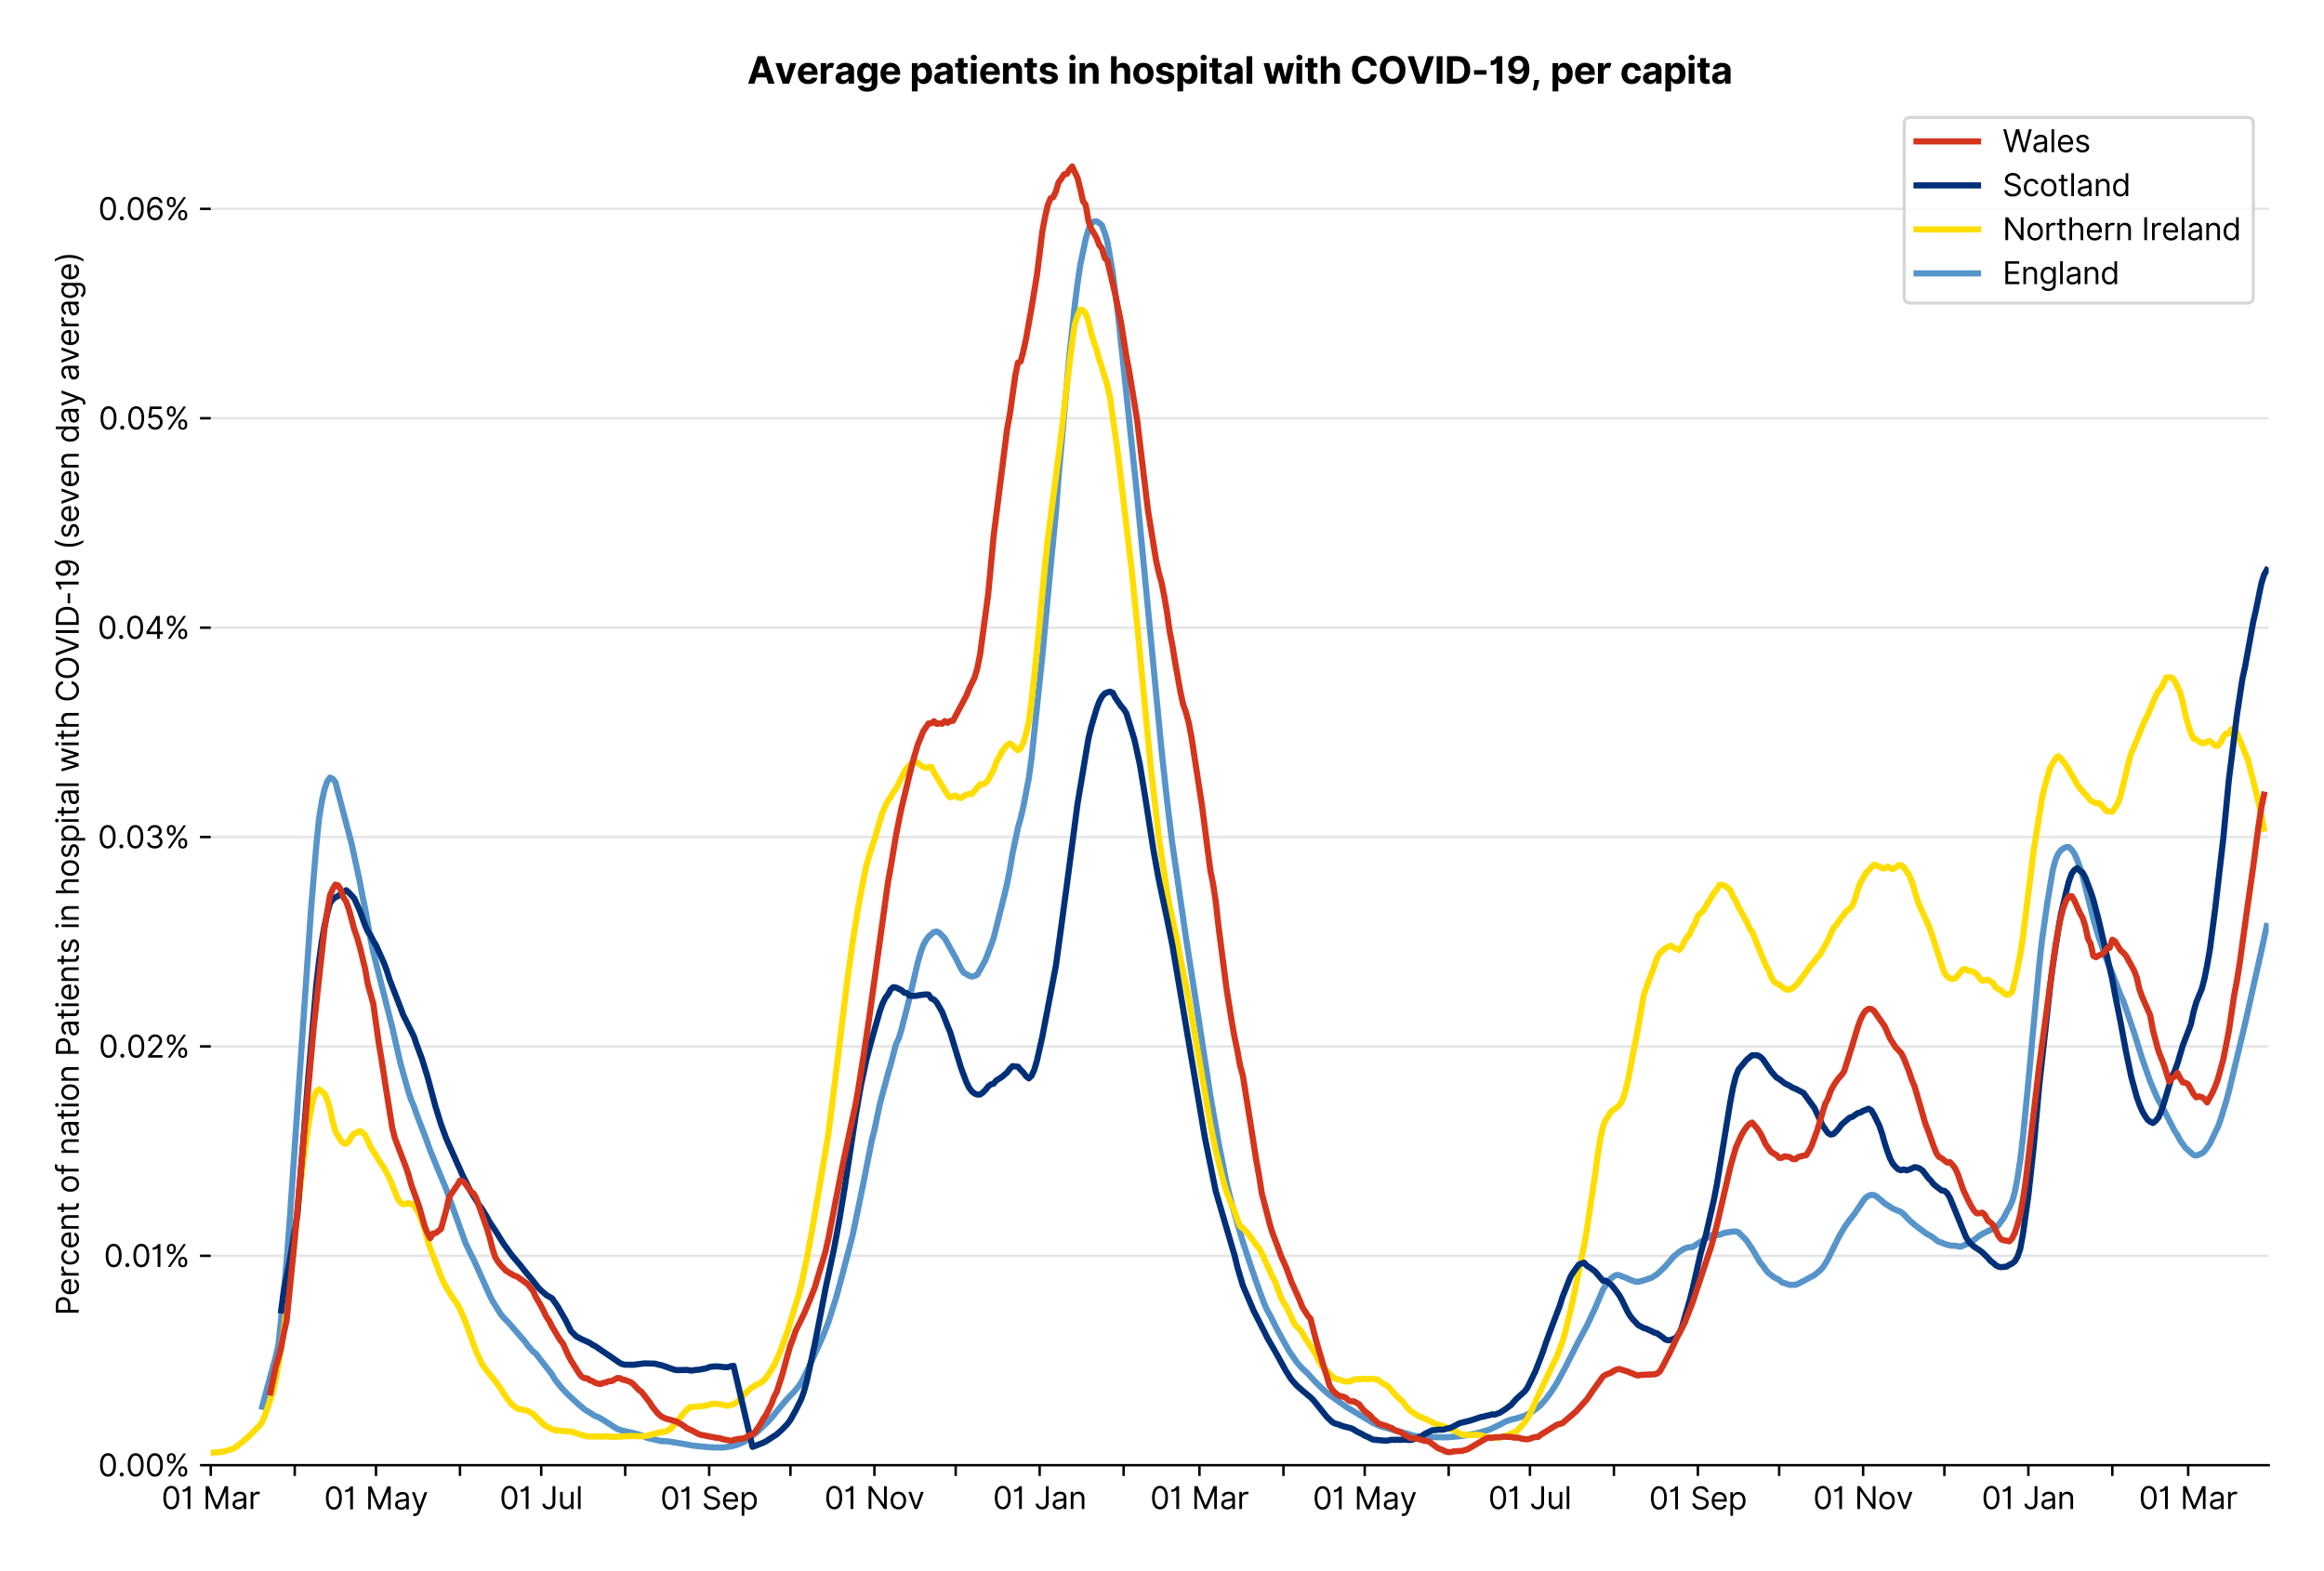 <?xml version="1.0" encoding="utf-8" standalone="no"?>
<!DOCTYPE svg PUBLIC "-//W3C//DTD SVG 1.1//EN"
  "http://www.w3.org/Graphics/SVG/1.1/DTD/svg11.dtd">
<svg xmlns:xlink="http://www.w3.org/1999/xlink" viewBox="0 0 756.175 511.234" xmlns="http://www.w3.org/2000/svg" version="1.1">
 <defs>
  <style type="text/css">*{stroke-linejoin: round; stroke-linecap: butt}</style>
 </defs>
 <g id="figure_1">
  <g id="patch_1">
   <path d="M 0 511.234 
L 756.175 511.234 
L 756.175 0 
L 0 0 
z
" style="fill: #ffffff"/>
  </g>
  <g id="axes_1">
   <g id="patch_2">
    <path d="M 68.575 476.745 
L 738.175 476.745 
L 738.175 33.225 
L 68.575 33.225 
z
" style="fill: #ffffff"/>
   </g>
   <g id="matplotlib.axis_1">
    <g id="xtick_1">
     <g id="line2d_1">
      <defs>
       <path id="md9b9f20531" d="M 0 0 
L 0 3.5 
" style="stroke: #000000; stroke-width: 0.8"/>
      </defs>
      <g>
       <use xlink:href="#md9b9f20531" x="68.575" y="476.745" style="stroke: #000000; stroke-width: 0.8"/>
      </g>
     </g>
     <g id="text_1">
      <!-- 01 Mar -->
      <g transform="translate(52.538 491.018)scale(0.1 -0.1)">
       <defs>
        <path id="Inter-Regular-30" d="M 2000 -64 
Q 1230 -64 806 561 
Q 382 1186 382 2327 
Q 382 3459 809 4088 
Q 1236 4718 2000 4718 
Q 2764 4718 3191 4088 
Q 3618 3459 3618 2327 
Q 3618 1186 3194 561 
Q 2771 -64 2000 -64 
z
M 2000 436 
Q 2509 436 2791 927 
Q 3073 1418 3073 2327 
Q 3073 3234 2789 3730 
Q 2505 4227 2000 4227 
Q 1496 4227 1211 3730 
Q 927 3234 927 2327 
Q 927 1418 1210 927 
Q 1493 436 2000 436 
z
" transform="scale(0.016)"/>
        <path id="Inter-Regular-31" d="M 1973 4655 
L 1973 0 
L 1409 0 
L 1409 3836 
L 1373 3836 
Q 1341 3773 1209 3692 
Q 1077 3611 868 3551 
Q 659 3491 391 3491 
L 391 3964 
Q 661 3964 859 4061 
Q 1057 4159 1190 4291 
Q 1323 4423 1392 4529 
Q 1461 4636 1473 4655 
L 1973 4655 
z
" transform="scale(0.016)"/>
        <path id="Inter-Regular-20" transform="scale(0.016)"/>
        <path id="Inter-Regular-4d" d="M 564 4655 
L 1236 4655 
L 2818 791 
L 2873 791 
L 4455 4655 
L 5127 4655 
L 5127 0 
L 4600 0 
L 4600 3536 
L 4555 3536 
L 3100 0 
L 2591 0 
L 1136 3536 
L 1091 3536 
L 1091 0 
L 564 0 
L 564 4655 
z
" transform="scale(0.016)"/>
        <path id="Inter-Regular-61" d="M 1518 -82 
Q 1186 -82 916 44 
Q 646 170 486 410 
Q 327 650 327 991 
Q 327 1291 445 1478 
Q 564 1666 761 1773 
Q 959 1880 1199 1933 
Q 1439 1986 1682 2018 
Q 2000 2059 2199 2080 
Q 2398 2102 2490 2154 
Q 2582 2207 2582 2336 
L 2582 2355 
Q 2582 2691 2399 2877 
Q 2216 3064 1846 3064 
Q 1461 3064 1243 2895 
Q 1025 2727 936 2536 
L 427 2718 
Q 564 3036 792 3214 
Q 1021 3393 1292 3464 
Q 1564 3536 1827 3536 
Q 1996 3536 2215 3496 
Q 2434 3457 2640 3334 
Q 2846 3211 2982 2963 
Q 3118 2716 3118 2300 
L 3118 0 
L 2582 0 
L 2582 473 
L 2555 473 
Q 2500 359 2373 229 
Q 2246 100 2034 9 
Q 1823 -82 1518 -82 
z
M 1600 400 
Q 1918 400 2137 525 
Q 2357 650 2469 847 
Q 2582 1045 2582 1264 
L 2582 1755 
Q 2548 1714 2433 1681 
Q 2318 1648 2169 1624 
Q 2021 1600 1881 1583 
Q 1741 1566 1655 1555 
Q 1446 1527 1265 1467 
Q 1084 1407 974 1287 
Q 864 1168 864 964 
Q 864 684 1072 542 
Q 1280 400 1600 400 
z
" transform="scale(0.016)"/>
        <path id="Inter-Regular-72" d="M 491 0 
L 491 3491 
L 1009 3491 
L 1009 2964 
L 1046 2964 
Q 1139 3223 1389 3384 
Q 1639 3545 1955 3545 
Q 2100 3545 2209 3511 
Q 2318 3477 2400 3418 
L 2218 2964 
Q 2161 2993 2085 3010 
Q 2009 3027 1909 3027 
Q 1527 3027 1277 2794 
Q 1027 2561 1027 2209 
L 1027 0 
L 491 0 
z
" transform="scale(0.016)"/>
       </defs>
       <use xlink:href="#Inter-Regular-30"/>
       <use xlink:href="#Inter-Regular-31" x="62.5"/>
       <use xlink:href="#Inter-Regular-20" x="106.676"/>
       <use xlink:href="#Inter-Regular-4d" x="134.801"/>
       <use xlink:href="#Inter-Regular-61" x="225.994"/>
       <use xlink:href="#Inter-Regular-72" x="282.386"/>
      </g>
     </g>
    </g>
    <g id="xtick_2">
     <g id="line2d_2">
      <g>
       <use xlink:href="#md9b9f20531" x="95.898" y="476.745" style="stroke: #000000; stroke-width: 0.8"/>
      </g>
     </g>
    </g>
    <g id="xtick_3">
     <g id="line2d_3">
      <g>
       <use xlink:href="#md9b9f20531" x="122.339" y="476.745" style="stroke: #000000; stroke-width: 0.8"/>
      </g>
     </g>
     <g id="text_2">
      <!-- 01 May -->
      <g transform="translate(105.436 491.117)scale(0.1 -0.1)">
       <defs>
        <path id="Inter-Regular-79" d="M 818 -1355 
Q 682 -1355 575 -1333 
Q 468 -1311 427 -1291 
L 564 -818 
Q 857 -893 1053 -814 
Q 1250 -736 1391 -345 
L 1509 -18 
L 218 3491 
L 800 3491 
L 1764 709 
L 1800 709 
L 2764 3491 
L 3346 3491 
L 1846 -564 
Q 1550 -1355 818 -1355 
z
" transform="scale(0.016)"/>
       </defs>
       <use xlink:href="#Inter-Regular-30"/>
       <use xlink:href="#Inter-Regular-31" x="62.5"/>
       <use xlink:href="#Inter-Regular-20" x="106.676"/>
       <use xlink:href="#Inter-Regular-4d" x="134.801"/>
       <use xlink:href="#Inter-Regular-61" x="225.994"/>
       <use xlink:href="#Inter-Regular-79" x="282.386"/>
      </g>
     </g>
    </g>
    <g id="xtick_4">
     <g id="line2d_4">
      <g>
       <use xlink:href="#md9b9f20531" x="149.662" y="476.745" style="stroke: #000000; stroke-width: 0.8"/>
      </g>
     </g>
    </g>
    <g id="xtick_5">
     <g id="line2d_5">
      <g>
       <use xlink:href="#md9b9f20531" x="176.103" y="476.745" style="stroke: #000000; stroke-width: 0.8"/>
      </g>
     </g>
     <g id="text_3">
      <!-- 01 Jul -->
      <g transform="translate(162.559 491.018)scale(0.1 -0.1)">
       <defs>
        <path id="Inter-Regular-4a" d="M 2346 4655 
L 2909 4655 
L 2909 1327 
Q 2909 657 2549 296 
Q 2189 -64 1582 -64 
Q 1200 -64 902 76 
Q 605 216 434 475 
Q 264 734 264 1091 
L 818 1091 
Q 818 795 1034 615 
Q 1250 436 1582 436 
Q 1948 436 2147 664 
Q 2346 893 2346 1327 
L 2346 4655 
z
" transform="scale(0.016)"/>
        <path id="Inter-Regular-75" d="M 2691 1427 
L 2691 3491 
L 3227 3491 
L 3227 0 
L 2691 0 
L 2691 591 
L 2655 591 
Q 2532 325 2273 140 
Q 2014 -45 1618 -45 
Q 1127 -45 809 280 
Q 491 605 491 1273 
L 491 3491 
L 1027 3491 
L 1027 1309 
Q 1027 927 1242 700 
Q 1457 473 1791 473 
Q 1991 473 2199 575 
Q 2407 677 2549 888 
Q 2691 1100 2691 1427 
z
" transform="scale(0.016)"/>
        <path id="Inter-Regular-6c" d="M 1027 4655 
L 1027 0 
L 491 0 
L 491 4655 
L 1027 4655 
z
" transform="scale(0.016)"/>
       </defs>
       <use xlink:href="#Inter-Regular-30"/>
       <use xlink:href="#Inter-Regular-31" x="62.5"/>
       <use xlink:href="#Inter-Regular-20" x="106.676"/>
       <use xlink:href="#Inter-Regular-4a" x="134.801"/>
       <use xlink:href="#Inter-Regular-75" x="189.063"/>
       <use xlink:href="#Inter-Regular-6c" x="247.159"/>
      </g>
     </g>
    </g>
    <g id="xtick_6">
     <g id="line2d_6">
      <g>
       <use xlink:href="#md9b9f20531" x="203.426" y="476.745" style="stroke: #000000; stroke-width: 0.8"/>
      </g>
     </g>
    </g>
    <g id="xtick_7">
     <g id="line2d_7">
      <g>
       <use xlink:href="#md9b9f20531" x="230.749" y="476.745" style="stroke: #000000; stroke-width: 0.8"/>
      </g>
     </g>
     <g id="text_4">
      <!-- 01 Sep -->
      <g transform="translate(214.861 491.117)scale(0.1 -0.1)">
       <defs>
        <path id="Inter-Regular-53" d="M 3109 3491 
Q 3068 3836 2777 4027 
Q 2486 4218 2064 4218 
Q 1600 4218 1318 3999 
Q 1036 3780 1036 3445 
Q 1036 3195 1189 3042 
Q 1343 2889 1553 2803 
Q 1764 2718 1936 2673 
L 2409 2545 
Q 2591 2498 2815 2414 
Q 3039 2330 3244 2185 
Q 3450 2041 3584 1816 
Q 3718 1591 3718 1264 
Q 3718 886 3521 581 
Q 3325 277 2949 97 
Q 2573 -82 2036 -82 
Q 1286 -82 845 272 
Q 405 627 364 1200 
L 946 1200 
Q 968 936 1124 764 
Q 1280 593 1519 510 
Q 1759 427 2036 427 
Q 2359 427 2616 533 
Q 2873 639 3023 828 
Q 3173 1018 3173 1273 
Q 3173 1505 3043 1650 
Q 2914 1795 2702 1886 
Q 2491 1977 2246 2045 
L 1673 2209 
Q 1127 2366 809 2657 
Q 491 2948 491 3418 
Q 491 3809 703 4101 
Q 916 4393 1276 4555 
Q 1636 4718 2082 4718 
Q 2532 4718 2882 4558 
Q 3232 4398 3437 4120 
Q 3643 3843 3655 3491 
L 3109 3491 
z
" transform="scale(0.016)"/>
        <path id="Inter-Regular-65" d="M 1955 -73 
Q 1450 -73 1085 151 
Q 721 375 524 778 
Q 327 1182 327 1718 
Q 327 2255 524 2665 
Q 721 3075 1074 3305 
Q 1427 3536 1900 3536 
Q 2173 3536 2439 3445 
Q 2705 3355 2923 3151 
Q 3141 2948 3270 2614 
Q 3400 2280 3400 1791 
L 3400 1564 
L 866 1564 
Q 884 1005 1183 707 
Q 1482 409 1955 409 
Q 2271 409 2498 545 
Q 2725 682 2827 955 
L 3346 809 
Q 3223 414 2854 170 
Q 2486 -73 1955 -73 
z
M 866 2027 
L 2855 2027 
Q 2855 2470 2595 2762 
Q 2336 3055 1900 3055 
Q 1593 3055 1368 2911 
Q 1143 2768 1013 2533 
Q 884 2298 866 2027 
z
" transform="scale(0.016)"/>
        <path id="Inter-Regular-70" d="M 491 -1309 
L 491 3491 
L 1009 3491 
L 1009 2936 
L 1073 2936 
Q 1132 3027 1237 3169 
Q 1343 3311 1542 3423 
Q 1741 3536 2082 3536 
Q 2523 3536 2859 3315 
Q 3196 3095 3384 2690 
Q 3573 2286 3573 1736 
Q 3573 1182 3384 776 
Q 3196 370 2861 148 
Q 2527 -73 2091 -73 
Q 1755 -73 1552 39 
Q 1350 152 1241 296 
Q 1132 441 1073 536 
L 1027 536 
L 1027 -1309 
L 491 -1309 
z
M 1018 1745 
Q 1018 1152 1276 780 
Q 1534 409 2018 409 
Q 2355 409 2581 587 
Q 2807 766 2921 1069 
Q 3036 1373 3036 1745 
Q 3036 2114 2923 2410 
Q 2811 2707 2585 2881 
Q 2359 3055 2018 3055 
Q 1527 3055 1272 2693 
Q 1018 2332 1018 1745 
z
" transform="scale(0.016)"/>
       </defs>
       <use xlink:href="#Inter-Regular-30"/>
       <use xlink:href="#Inter-Regular-31" x="62.5"/>
       <use xlink:href="#Inter-Regular-20" x="106.676"/>
       <use xlink:href="#Inter-Regular-53" x="134.801"/>
       <use xlink:href="#Inter-Regular-65" x="198.58"/>
       <use xlink:href="#Inter-Regular-70" x="256.818"/>
      </g>
     </g>
    </g>
    <g id="xtick_8">
     <g id="line2d_8">
      <g>
       <use xlink:href="#md9b9f20531" x="257.19" y="476.745" style="stroke: #000000; stroke-width: 0.8"/>
      </g>
     </g>
    </g>
    <g id="xtick_9">
     <g id="line2d_9">
      <g>
       <use xlink:href="#md9b9f20531" x="284.513" y="476.745" style="stroke: #000000; stroke-width: 0.8"/>
      </g>
     </g>
     <g id="text_5">
      <!-- 01 Nov -->
      <g transform="translate(268.242 491.018)scale(0.1 -0.1)">
       <defs>
        <path id="Inter-Regular-4e" d="M 4255 4655 
L 4255 0 
L 3709 0 
L 1173 3655 
L 1127 3655 
L 1127 0 
L 564 0 
L 564 4655 
L 1109 4655 
L 3655 991 
L 3700 991 
L 3700 4655 
L 4255 4655 
z
" transform="scale(0.016)"/>
        <path id="Inter-Regular-6f" d="M 1909 -73 
Q 1436 -73 1080 152 
Q 725 377 526 781 
Q 327 1186 327 1727 
Q 327 2273 526 2679 
Q 725 3086 1080 3311 
Q 1436 3536 1909 3536 
Q 2382 3536 2737 3311 
Q 3093 3086 3292 2679 
Q 3491 2273 3491 1727 
Q 3491 1186 3292 781 
Q 3093 377 2737 152 
Q 2382 -73 1909 -73 
z
M 1909 409 
Q 2268 409 2500 593 
Q 2732 777 2843 1077 
Q 2955 1377 2955 1727 
Q 2955 2077 2843 2379 
Q 2732 2682 2500 2868 
Q 2268 3055 1909 3055 
Q 1550 3055 1318 2868 
Q 1086 2682 975 2379 
Q 864 2077 864 1727 
Q 864 1377 975 1077 
Q 1086 777 1318 593 
Q 1550 409 1909 409 
z
" transform="scale(0.016)"/>
        <path id="Inter-Regular-76" d="M 3346 3491 
L 2055 0 
L 1509 0 
L 218 3491 
L 800 3491 
L 1764 709 
L 1800 709 
L 2764 3491 
L 3346 3491 
z
" transform="scale(0.016)"/>
       </defs>
       <use xlink:href="#Inter-Regular-30"/>
       <use xlink:href="#Inter-Regular-31" x="62.5"/>
       <use xlink:href="#Inter-Regular-20" x="106.676"/>
       <use xlink:href="#Inter-Regular-4e" x="134.801"/>
       <use xlink:href="#Inter-Regular-6f" x="210.085"/>
       <use xlink:href="#Inter-Regular-76" x="269.744"/>
      </g>
     </g>
    </g>
    <g id="xtick_10">
     <g id="line2d_10">
      <g>
       <use xlink:href="#md9b9f20531" x="310.954" y="476.745" style="stroke: #000000; stroke-width: 0.8"/>
      </g>
     </g>
    </g>
    <g id="xtick_11">
     <g id="line2d_11">
      <g>
       <use xlink:href="#md9b9f20531" x="338.277" y="476.745" style="stroke: #000000; stroke-width: 0.8"/>
      </g>
     </g>
     <g id="text_6">
      <!-- 01 Jan -->
      <g transform="translate(323.077 491.018)scale(0.1 -0.1)">
       <defs>
        <path id="Inter-Regular-6e" d="M 1027 2100 
L 1027 0 
L 491 0 
L 491 3491 
L 1009 3491 
L 1009 2945 
L 1055 2945 
Q 1177 3211 1427 3373 
Q 1677 3536 2073 3536 
Q 2602 3536 2928 3211 
Q 3255 2886 3255 2218 
L 3255 0 
L 2718 0 
L 2718 2182 
Q 2718 2593 2504 2824 
Q 2291 3055 1918 3055 
Q 1534 3055 1280 2806 
Q 1027 2557 1027 2100 
z
" transform="scale(0.016)"/>
       </defs>
       <use xlink:href="#Inter-Regular-30"/>
       <use xlink:href="#Inter-Regular-31" x="62.5"/>
       <use xlink:href="#Inter-Regular-20" x="106.676"/>
       <use xlink:href="#Inter-Regular-4a" x="134.801"/>
       <use xlink:href="#Inter-Regular-61" x="189.063"/>
       <use xlink:href="#Inter-Regular-6e" x="245.455"/>
      </g>
     </g>
    </g>
    <g id="xtick_12">
     <g id="line2d_12">
      <g>
       <use xlink:href="#md9b9f20531" x="365.599" y="476.745" style="stroke: #000000; stroke-width: 0.8"/>
      </g>
     </g>
    </g>
    <g id="xtick_13">
     <g id="line2d_13">
      <g>
       <use xlink:href="#md9b9f20531" x="390.278" y="476.745" style="stroke: #000000; stroke-width: 0.8"/>
      </g>
     </g>
     <g id="text_7">
      <!-- 01 Mar -->
      <g transform="translate(374.241 491.018)scale(0.1 -0.1)">
       <use xlink:href="#Inter-Regular-30"/>
       <use xlink:href="#Inter-Regular-31" x="62.5"/>
       <use xlink:href="#Inter-Regular-20" x="106.676"/>
       <use xlink:href="#Inter-Regular-4d" x="134.801"/>
       <use xlink:href="#Inter-Regular-61" x="225.994"/>
       <use xlink:href="#Inter-Regular-72" x="282.386"/>
      </g>
     </g>
    </g>
    <g id="xtick_14">
     <g id="line2d_14">
      <g>
       <use xlink:href="#md9b9f20531" x="417.601" y="476.745" style="stroke: #000000; stroke-width: 0.8"/>
      </g>
     </g>
    </g>
    <g id="xtick_15">
     <g id="line2d_15">
      <g>
       <use xlink:href="#md9b9f20531" x="444.042" y="476.745" style="stroke: #000000; stroke-width: 0.8"/>
      </g>
     </g>
     <g id="text_8">
      <!-- 01 May -->
      <g transform="translate(427.139 491.117)scale(0.1 -0.1)">
       <use xlink:href="#Inter-Regular-30"/>
       <use xlink:href="#Inter-Regular-31" x="62.5"/>
       <use xlink:href="#Inter-Regular-20" x="106.676"/>
       <use xlink:href="#Inter-Regular-4d" x="134.801"/>
       <use xlink:href="#Inter-Regular-61" x="225.994"/>
       <use xlink:href="#Inter-Regular-79" x="282.386"/>
      </g>
     </g>
    </g>
    <g id="xtick_16">
     <g id="line2d_16">
      <g>
       <use xlink:href="#md9b9f20531" x="471.365" y="476.745" style="stroke: #000000; stroke-width: 0.8"/>
      </g>
     </g>
    </g>
    <g id="xtick_17">
     <g id="line2d_17">
      <g>
       <use xlink:href="#md9b9f20531" x="497.806" y="476.745" style="stroke: #000000; stroke-width: 0.8"/>
      </g>
     </g>
     <g id="text_9">
      <!-- 01 Jul -->
      <g transform="translate(484.262 491.018)scale(0.1 -0.1)">
       <use xlink:href="#Inter-Regular-30"/>
       <use xlink:href="#Inter-Regular-31" x="62.5"/>
       <use xlink:href="#Inter-Regular-20" x="106.676"/>
       <use xlink:href="#Inter-Regular-4a" x="134.801"/>
       <use xlink:href="#Inter-Regular-75" x="189.063"/>
       <use xlink:href="#Inter-Regular-6c" x="247.159"/>
      </g>
     </g>
    </g>
    <g id="xtick_18">
     <g id="line2d_18">
      <g>
       <use xlink:href="#md9b9f20531" x="525.129" y="476.745" style="stroke: #000000; stroke-width: 0.8"/>
      </g>
     </g>
    </g>
    <g id="xtick_19">
     <g id="line2d_19">
      <g>
       <use xlink:href="#md9b9f20531" x="552.452" y="476.745" style="stroke: #000000; stroke-width: 0.8"/>
      </g>
     </g>
     <g id="text_10">
      <!-- 01 Sep -->
      <g transform="translate(536.564 491.117)scale(0.1 -0.1)">
       <use xlink:href="#Inter-Regular-30"/>
       <use xlink:href="#Inter-Regular-31" x="62.5"/>
       <use xlink:href="#Inter-Regular-20" x="106.676"/>
       <use xlink:href="#Inter-Regular-53" x="134.801"/>
       <use xlink:href="#Inter-Regular-65" x="198.58"/>
       <use xlink:href="#Inter-Regular-70" x="256.818"/>
      </g>
     </g>
    </g>
    <g id="xtick_20">
     <g id="line2d_20">
      <g>
       <use xlink:href="#md9b9f20531" x="578.893" y="476.745" style="stroke: #000000; stroke-width: 0.8"/>
      </g>
     </g>
    </g>
    <g id="xtick_21">
     <g id="line2d_21">
      <g>
       <use xlink:href="#md9b9f20531" x="606.216" y="476.745" style="stroke: #000000; stroke-width: 0.8"/>
      </g>
     </g>
     <g id="text_11">
      <!-- 01 Nov -->
      <g transform="translate(589.945 491.018)scale(0.1 -0.1)">
       <use xlink:href="#Inter-Regular-30"/>
       <use xlink:href="#Inter-Regular-31" x="62.5"/>
       <use xlink:href="#Inter-Regular-20" x="106.676"/>
       <use xlink:href="#Inter-Regular-4e" x="134.801"/>
       <use xlink:href="#Inter-Regular-6f" x="210.085"/>
       <use xlink:href="#Inter-Regular-76" x="269.744"/>
      </g>
     </g>
    </g>
    <g id="xtick_22">
     <g id="line2d_22">
      <g>
       <use xlink:href="#md9b9f20531" x="632.657" y="476.745" style="stroke: #000000; stroke-width: 0.8"/>
      </g>
     </g>
    </g>
    <g id="xtick_23">
     <g id="line2d_23">
      <g>
       <use xlink:href="#md9b9f20531" x="659.98" y="476.745" style="stroke: #000000; stroke-width: 0.8"/>
      </g>
     </g>
     <g id="text_12">
      <!-- 01 Jan -->
      <g transform="translate(644.781 491.018)scale(0.1 -0.1)">
       <use xlink:href="#Inter-Regular-30"/>
       <use xlink:href="#Inter-Regular-31" x="62.5"/>
       <use xlink:href="#Inter-Regular-20" x="106.676"/>
       <use xlink:href="#Inter-Regular-4a" x="134.801"/>
       <use xlink:href="#Inter-Regular-61" x="189.063"/>
       <use xlink:href="#Inter-Regular-6e" x="245.455"/>
      </g>
     </g>
    </g>
    <g id="xtick_24">
     <g id="line2d_24">
      <g>
       <use xlink:href="#md9b9f20531" x="687.302" y="476.745" style="stroke: #000000; stroke-width: 0.8"/>
      </g>
     </g>
    </g>
    <g id="xtick_25">
     <g id="line2d_25">
      <g>
       <use xlink:href="#md9b9f20531" x="711.981" y="476.745" style="stroke: #000000; stroke-width: 0.8"/>
      </g>
     </g>
     <g id="text_13">
      <!-- 01 Mar -->
      <g transform="translate(695.944 491.018)scale(0.1 -0.1)">
       <use xlink:href="#Inter-Regular-30"/>
       <use xlink:href="#Inter-Regular-31" x="62.5"/>
       <use xlink:href="#Inter-Regular-20" x="106.676"/>
       <use xlink:href="#Inter-Regular-4d" x="134.801"/>
       <use xlink:href="#Inter-Regular-61" x="225.994"/>
       <use xlink:href="#Inter-Regular-72" x="282.386"/>
      </g>
     </g>
    </g>
   </g>
   <g id="matplotlib.axis_2">
    <g id="ytick_1">
     <g id="line2d_26">
      <path d="M 68.575 476.745 
L 738.175 476.745 
" clip-path="url(#pf84941a9b3)" style="fill: none; stroke: #e5e5e5; stroke-width: 0.8; stroke-linecap: square"/>
     </g>
     <g id="line2d_27">
      <defs>
       <path id="m4df34bd8e6" d="M 0 0 
L -3.5 0 
" style="stroke: #000000; stroke-width: 0.8"/>
      </defs>
      <g>
       <use xlink:href="#m4df34bd8e6" x="68.575" y="476.745" style="stroke: #000000; stroke-width: 0.8"/>
      </g>
     </g>
     <g id="text_14">
      <!-- 0.00% -->
      <g transform="translate(31.944 480.382)scale(0.1 -0.1)">
       <defs>
        <path id="Inter-Regular-2e" d="M 882 -36 
Q 714 -36 593 84 
Q 473 205 473 373 
Q 473 541 593 661 
Q 714 782 882 782 
Q 1050 782 1170 661 
Q 1291 541 1291 373 
Q 1291 205 1170 84 
Q 1050 -36 882 -36 
z
" transform="scale(0.016)"/>
        <path id="Inter-Regular-25" d="M 2855 873 
L 2855 1118 
Q 2855 1373 2960 1585 
Q 3066 1798 3269 1926 
Q 3473 2055 3764 2055 
Q 4059 2055 4259 1926 
Q 4459 1798 4561 1585 
Q 4664 1373 4664 1118 
L 4664 873 
Q 4664 618 4560 405 
Q 4457 193 4256 64 
Q 4055 -64 3764 -64 
Q 3468 -64 3266 64 
Q 3064 193 2959 405 
Q 2855 618 2855 873 
z
M 536 3536 
L 536 3782 
Q 536 4036 642 4248 
Q 748 4461 951 4589 
Q 1155 4718 1446 4718 
Q 1741 4718 1941 4589 
Q 2141 4461 2243 4248 
Q 2346 4036 2346 3782 
L 2346 3536 
Q 2346 3282 2242 3069 
Q 2139 2857 1937 2728 
Q 1736 2600 1446 2600 
Q 1150 2600 948 2728 
Q 746 2857 641 3069 
Q 536 3282 536 3536 
z
M 709 0 
L 3909 4655 
L 4427 4655 
L 1227 0 
L 709 0 
z
M 3318 1118 
L 3318 873 
Q 3318 661 3418 494 
Q 3518 327 3764 327 
Q 4002 327 4101 494 
Q 4200 661 4200 873 
L 4200 1118 
Q 4200 1330 4104 1497 
Q 4009 1664 3764 1664 
Q 3525 1664 3421 1497 
Q 3318 1330 3318 1118 
z
M 1000 3782 
L 1000 3536 
Q 1000 3325 1100 3158 
Q 1200 2991 1446 2991 
Q 1684 2991 1783 3158 
Q 1882 3325 1882 3536 
L 1882 3782 
Q 1882 3993 1786 4160 
Q 1691 4327 1446 4327 
Q 1207 4327 1103 4160 
Q 1000 3993 1000 3782 
z
" transform="scale(0.016)"/>
       </defs>
       <use xlink:href="#Inter-Regular-30"/>
       <use xlink:href="#Inter-Regular-2e" x="62.5"/>
       <use xlink:href="#Inter-Regular-30" x="90.057"/>
       <use xlink:href="#Inter-Regular-30" x="152.557"/>
       <use xlink:href="#Inter-Regular-25" x="215.057"/>
      </g>
     </g>
    </g>
    <g id="ytick_2">
     <g id="line2d_28">
      <path d="M 68.575 408.615 
L 738.175 408.615 
" clip-path="url(#pf84941a9b3)" style="fill: none; stroke: #e5e5e5; stroke-width: 0.8; stroke-linecap: square"/>
     </g>
     <g id="line2d_29">
      <g>
       <use xlink:href="#m4df34bd8e6" x="68.575" y="408.615" style="stroke: #000000; stroke-width: 0.8"/>
      </g>
     </g>
     <g id="text_15">
      <!-- 0.01% -->
      <g transform="translate(33.777 412.252)scale(0.1 -0.1)">
       <use xlink:href="#Inter-Regular-30"/>
       <use xlink:href="#Inter-Regular-2e" x="62.5"/>
       <use xlink:href="#Inter-Regular-30" x="90.057"/>
       <use xlink:href="#Inter-Regular-31" x="152.557"/>
       <use xlink:href="#Inter-Regular-25" x="196.733"/>
      </g>
     </g>
    </g>
    <g id="ytick_3">
     <g id="line2d_30">
      <path d="M 68.575 340.486 
L 738.175 340.486 
" clip-path="url(#pf84941a9b3)" style="fill: none; stroke: #e5e5e5; stroke-width: 0.8; stroke-linecap: square"/>
     </g>
     <g id="line2d_31">
      <g>
       <use xlink:href="#m4df34bd8e6" x="68.575" y="340.486" style="stroke: #000000; stroke-width: 0.8"/>
      </g>
     </g>
     <g id="text_16">
      <!-- 0.02% -->
      <g transform="translate(32.142 344.122)scale(0.1 -0.1)">
       <defs>
        <path id="Inter-Regular-32" d="M 482 0 
L 482 409 
L 2018 2091 
Q 2289 2386 2464 2605 
Q 2639 2825 2724 3019 
Q 2809 3214 2809 3427 
Q 2809 3795 2553 4011 
Q 2298 4227 1918 4227 
Q 1514 4227 1275 3985 
Q 1036 3743 1036 3345 
L 500 3345 
Q 500 3755 688 4064 
Q 877 4373 1203 4545 
Q 1530 4718 1936 4718 
Q 2346 4718 2661 4545 
Q 2977 4373 3156 4079 
Q 3336 3786 3336 3427 
Q 3336 3170 3244 2926 
Q 3152 2682 2926 2383 
Q 2700 2084 2300 1655 
L 1255 536 
L 1255 500 
L 3418 500 
L 3418 0 
L 482 0 
z
" transform="scale(0.016)"/>
       </defs>
       <use xlink:href="#Inter-Regular-30"/>
       <use xlink:href="#Inter-Regular-2e" x="62.5"/>
       <use xlink:href="#Inter-Regular-30" x="90.057"/>
       <use xlink:href="#Inter-Regular-32" x="152.557"/>
       <use xlink:href="#Inter-Regular-25" x="213.068"/>
      </g>
     </g>
    </g>
    <g id="ytick_4">
     <g id="line2d_32">
      <path d="M 68.575 272.356 
L 738.175 272.356 
" clip-path="url(#pf84941a9b3)" style="fill: none; stroke: #e5e5e5; stroke-width: 0.8; stroke-linecap: square"/>
     </g>
     <g id="line2d_33">
      <g>
       <use xlink:href="#m4df34bd8e6" x="68.575" y="272.356" style="stroke: #000000; stroke-width: 0.8"/>
      </g>
     </g>
     <g id="text_17">
      <!-- 0.03% -->
      <g transform="translate(31.83 275.993)scale(0.1 -0.1)">
       <defs>
        <path id="Inter-Regular-33" d="M 2055 -64 
Q 1605 -64 1253 90 
Q 902 245 696 521 
Q 491 798 473 1164 
L 1046 1164 
Q 1071 827 1356 631 
Q 1641 436 2046 436 
Q 2493 436 2783 664 
Q 3073 893 3073 1264 
Q 3073 1650 2787 1893 
Q 2502 2136 1973 2136 
L 1600 2136 
L 1600 2636 
L 1973 2636 
Q 2386 2636 2647 2856 
Q 2909 3077 2909 3445 
Q 2909 3798 2679 4012 
Q 2450 4227 2064 4227 
Q 1823 4227 1610 4139 
Q 1398 4052 1264 3887 
Q 1130 3723 1118 3491 
L 573 3491 
Q 586 3857 793 4133 
Q 1000 4409 1335 4563 
Q 1671 4718 2073 4718 
Q 2505 4718 2814 4544 
Q 3123 4370 3289 4086 
Q 3455 3802 3455 3473 
Q 3455 3080 3249 2802 
Q 3043 2525 2691 2418 
L 2691 2382 
Q 3132 2309 3379 2008 
Q 3627 1707 3627 1264 
Q 3627 884 3421 583 
Q 3216 282 2861 109 
Q 2507 -64 2055 -64 
z
" transform="scale(0.016)"/>
       </defs>
       <use xlink:href="#Inter-Regular-30"/>
       <use xlink:href="#Inter-Regular-2e" x="62.5"/>
       <use xlink:href="#Inter-Regular-30" x="90.057"/>
       <use xlink:href="#Inter-Regular-33" x="152.557"/>
       <use xlink:href="#Inter-Regular-25" x="216.193"/>
      </g>
     </g>
    </g>
    <g id="ytick_5">
     <g id="line2d_34">
      <path d="M 68.575 204.226 
L 738.175 204.226 
" clip-path="url(#pf84941a9b3)" style="fill: none; stroke: #e5e5e5; stroke-width: 0.8; stroke-linecap: square"/>
     </g>
     <g id="line2d_35">
      <g>
       <use xlink:href="#m4df34bd8e6" x="68.575" y="204.226" style="stroke: #000000; stroke-width: 0.8"/>
      </g>
     </g>
     <g id="text_18">
      <!-- 0.04% -->
      <g transform="translate(31.773 207.863)scale(0.1 -0.1)">
       <defs>
        <path id="Inter-Regular-34" d="M 373 955 
L 373 1418 
L 2418 4655 
L 3100 4655 
L 3100 1455 
L 3736 1455 
L 3736 955 
L 3100 955 
L 3100 0 
L 2564 0 
L 2564 955 
L 373 955 
z
M 2564 1455 
L 2564 3936 
L 2527 3936 
L 982 1491 
L 982 1455 
L 2564 1455 
z
" transform="scale(0.016)"/>
       </defs>
       <use xlink:href="#Inter-Regular-30"/>
       <use xlink:href="#Inter-Regular-2e" x="62.5"/>
       <use xlink:href="#Inter-Regular-30" x="90.057"/>
       <use xlink:href="#Inter-Regular-34" x="152.557"/>
       <use xlink:href="#Inter-Regular-25" x="216.761"/>
      </g>
     </g>
    </g>
    <g id="ytick_6">
     <g id="line2d_36">
      <path d="M 68.575 136.097 
L 738.175 136.097 
" clip-path="url(#pf84941a9b3)" style="fill: none; stroke: #e5e5e5; stroke-width: 0.8; stroke-linecap: square"/>
     </g>
     <g id="line2d_37">
      <g>
       <use xlink:href="#m4df34bd8e6" x="68.575" y="136.097" style="stroke: #000000; stroke-width: 0.8"/>
      </g>
     </g>
     <g id="text_19">
      <!-- 0.05% -->
      <g transform="translate(32.114 139.733)scale(0.1 -0.1)">
       <defs>
        <path id="Inter-Regular-35" d="M 1936 -64 
Q 1536 -64 1216 95 
Q 896 255 702 532 
Q 509 809 491 1164 
L 1036 1164 
Q 1068 848 1324 642 
Q 1580 436 1936 436 
Q 2223 436 2447 570 
Q 2671 705 2799 940 
Q 2927 1175 2927 1473 
Q 2927 1777 2794 2017 
Q 2661 2257 2429 2395 
Q 2198 2534 1900 2536 
Q 1686 2539 1461 2472 
Q 1236 2405 1091 2300 
L 564 2364 
L 846 4655 
L 3264 4655 
L 3264 4155 
L 1318 4155 
L 1155 2782 
L 1182 2782 
Q 1325 2895 1541 2970 
Q 1757 3045 1991 3045 
Q 2418 3045 2753 2842 
Q 3089 2639 3281 2286 
Q 3473 1934 3473 1482 
Q 3473 1036 3274 687 
Q 3075 339 2727 137 
Q 2380 -64 1936 -64 
z
" transform="scale(0.016)"/>
       </defs>
       <use xlink:href="#Inter-Regular-30"/>
       <use xlink:href="#Inter-Regular-2e" x="62.5"/>
       <use xlink:href="#Inter-Regular-30" x="90.057"/>
       <use xlink:href="#Inter-Regular-35" x="152.557"/>
       <use xlink:href="#Inter-Regular-25" x="213.352"/>
      </g>
     </g>
    </g>
    <g id="ytick_7">
     <g id="line2d_38">
      <path d="M 68.575 67.967 
L 738.175 67.967 
" clip-path="url(#pf84941a9b3)" style="fill: none; stroke: #e5e5e5; stroke-width: 0.8; stroke-linecap: square"/>
     </g>
     <g id="line2d_39">
      <g>
       <use xlink:href="#m4df34bd8e6" x="68.575" y="67.967" style="stroke: #000000; stroke-width: 0.8"/>
      </g>
     </g>
     <g id="text_20">
      <!-- 0.06% -->
      <g transform="translate(31.958 71.604)scale(0.1 -0.1)">
       <defs>
        <path id="Inter-Regular-36" d="M 2027 -64 
Q 1741 -59 1454 45 
Q 1168 150 932 399 
Q 696 648 552 1074 
Q 409 1500 409 2145 
Q 409 3386 861 4056 
Q 1314 4727 2100 4727 
Q 2686 4727 3073 4384 
Q 3461 4041 3546 3491 
L 2991 3491 
Q 2914 3811 2691 4019 
Q 2468 4227 2100 4227 
Q 1559 4227 1249 3755 
Q 939 3284 936 2427 
L 973 2427 
Q 1164 2716 1461 2880 
Q 1759 3045 2118 3045 
Q 2518 3045 2850 2846 
Q 3182 2648 3382 2299 
Q 3582 1950 3582 1500 
Q 3582 1068 3389 710 
Q 3196 352 2847 142 
Q 2498 -68 2027 -64 
z
M 2027 436 
Q 2314 436 2542 579 
Q 2771 723 2903 964 
Q 3036 1205 3036 1500 
Q 3036 1789 2908 2026 
Q 2780 2264 2556 2404 
Q 2332 2545 2046 2545 
Q 1757 2545 1525 2397 
Q 1293 2250 1157 2010 
Q 1021 1770 1018 1491 
Q 1018 1214 1149 973 
Q 1280 732 1508 584 
Q 1736 436 2027 436 
z
" transform="scale(0.016)"/>
       </defs>
       <use xlink:href="#Inter-Regular-30"/>
       <use xlink:href="#Inter-Regular-2e" x="62.5"/>
       <use xlink:href="#Inter-Regular-30" x="90.057"/>
       <use xlink:href="#Inter-Regular-36" x="152.557"/>
       <use xlink:href="#Inter-Regular-25" x="214.915"/>
      </g>
     </g>
    </g>
    <g id="text_21">
     <!-- Percent of nation Patients in hospital with COVID-19 (seven day average) -->
     <g transform="translate(25.614 428.013)rotate(-90)scale(0.1 -0.1)">
      <defs>
       <path id="Inter-Regular-50" d="M 564 0 
L 564 4655 
L 2136 4655 
Q 2684 4655 3033 4458 
Q 3382 4261 3550 3927 
Q 3718 3593 3718 3182 
Q 3718 2770 3551 2434 
Q 3384 2098 3036 1899 
Q 2689 1700 2146 1700 
L 1127 1700 
L 1127 0 
L 564 0 
z
M 1127 2200 
L 2127 2200 
Q 2689 2200 2926 2482 
Q 3164 2764 3164 3182 
Q 3164 3602 2925 3878 
Q 2686 4155 2118 4155 
L 1127 4155 
L 1127 2200 
z
" transform="scale(0.016)"/>
       <path id="Inter-Regular-63" d="M 1909 -73 
Q 1418 -73 1063 159 
Q 709 391 518 798 
Q 327 1205 327 1727 
Q 327 2259 524 2667 
Q 721 3075 1074 3305 
Q 1427 3536 1900 3536 
Q 2268 3536 2563 3400 
Q 2859 3264 3047 3018 
Q 3236 2773 3282 2445 
L 2746 2445 
Q 2684 2684 2474 2869 
Q 2264 3055 1909 3055 
Q 1439 3055 1151 2697 
Q 864 2339 864 1745 
Q 864 1139 1148 774 
Q 1432 409 1909 409 
Q 2223 409 2447 570 
Q 2671 732 2746 1018 
L 3282 1018 
Q 3236 709 3058 462 
Q 2880 216 2588 71 
Q 2296 -73 1909 -73 
z
" transform="scale(0.016)"/>
       <path id="Inter-Regular-74" d="M 2009 3491 
L 2009 3036 
L 1264 3036 
L 1264 1000 
Q 1264 773 1331 660 
Q 1398 548 1503 510 
Q 1609 473 1727 473 
Q 1816 473 1873 483 
Q 1930 493 1964 500 
L 2073 18 
Q 2018 -2 1920 -23 
Q 1823 -45 1673 -45 
Q 1446 -45 1228 52 
Q 1011 150 869 350 
Q 727 550 727 855 
L 727 3036 
L 200 3036 
L 200 3491 
L 727 3491 
L 727 4327 
L 1264 4327 
L 1264 3491 
L 2009 3491 
z
" transform="scale(0.016)"/>
       <path id="Inter-Regular-66" d="M 2046 3491 
L 2046 3036 
L 1264 3036 
L 1264 0 
L 727 0 
L 727 3036 
L 164 3036 
L 164 3491 
L 727 3491 
L 727 3973 
Q 727 4273 868 4473 
Q 1009 4673 1234 4773 
Q 1459 4873 1709 4873 
Q 1907 4873 2032 4841 
Q 2157 4809 2218 4782 
L 2064 4318 
Q 2023 4332 1951 4352 
Q 1880 4373 1764 4373 
Q 1498 4373 1381 4239 
Q 1264 4105 1264 3845 
L 1264 3491 
L 2046 3491 
z
" transform="scale(0.016)"/>
       <path id="Inter-Regular-69" d="M 491 0 
L 491 3491 
L 1027 3491 
L 1027 0 
L 491 0 
z
M 764 4073 
Q 607 4073 494 4179 
Q 382 4286 382 4436 
Q 382 4586 494 4693 
Q 607 4800 764 4800 
Q 921 4800 1033 4693 
Q 1146 4586 1146 4436 
Q 1146 4286 1033 4179 
Q 921 4073 764 4073 
z
" transform="scale(0.016)"/>
       <path id="Inter-Regular-73" d="M 2964 2709 
L 2482 2573 
Q 2411 2755 2245 2914 
Q 2080 3073 1727 3073 
Q 1407 3073 1194 2926 
Q 982 2780 982 2555 
Q 982 2355 1127 2239 
Q 1273 2123 1582 2045 
L 2100 1918 
Q 3027 1691 3027 973 
Q 3027 673 2855 436 
Q 2684 200 2377 63 
Q 2071 -73 1664 -73 
Q 1130 -73 780 159 
Q 430 391 336 836 
L 846 964 
Q 989 400 1655 400 
Q 2030 400 2251 560 
Q 2473 720 2473 945 
Q 2473 1316 1955 1436 
L 1373 1573 
Q 893 1686 669 1926 
Q 446 2166 446 2527 
Q 446 2823 613 3050 
Q 780 3277 1069 3406 
Q 1359 3536 1727 3536 
Q 2246 3536 2542 3309 
Q 2839 3082 2964 2709 
z
" transform="scale(0.016)"/>
       <path id="Inter-Regular-68" d="M 1027 2100 
L 1027 0 
L 491 0 
L 491 4655 
L 1027 4655 
L 1027 2945 
L 1073 2945 
Q 1196 3216 1442 3376 
Q 1689 3536 2100 3536 
Q 2636 3536 2963 3213 
Q 3291 2891 3291 2218 
L 3291 0 
L 2755 0 
L 2755 2182 
Q 2755 2598 2540 2826 
Q 2325 3055 1946 3055 
Q 1548 3055 1287 2806 
Q 1027 2557 1027 2100 
z
" transform="scale(0.016)"/>
       <path id="Inter-Regular-77" d="M 1282 0 
L 218 3491 
L 782 3491 
L 1536 818 
L 1573 818 
L 2318 3491 
L 2891 3491 
L 3627 827 
L 3664 827 
L 4418 3491 
L 4982 3491 
L 3918 0 
L 3391 0 
L 2627 2682 
L 2573 2682 
L 1809 0 
L 1282 0 
z
" transform="scale(0.016)"/>
       <path id="Inter-Regular-43" d="M 4309 3200 
L 3746 3200 
Q 3677 3523 3484 3743 
Q 3291 3964 3018 4077 
Q 2746 4191 2436 4191 
Q 2014 4191 1672 3977 
Q 1330 3764 1128 3348 
Q 927 2932 927 2327 
Q 927 1723 1128 1307 
Q 1330 891 1672 677 
Q 2014 464 2436 464 
Q 2746 464 3018 577 
Q 3291 691 3484 911 
Q 3677 1132 3746 1455 
L 4309 1455 
Q 4223 977 3957 637 
Q 3691 298 3298 117 
Q 2905 -64 2436 -64 
Q 1841 -64 1377 227 
Q 914 518 648 1054 
Q 382 1591 382 2327 
Q 382 3064 648 3600 
Q 914 4136 1377 4427 
Q 1841 4718 2436 4718 
Q 2905 4718 3298 4537 
Q 3691 4357 3957 4017 
Q 4223 3677 4309 3200 
z
" transform="scale(0.016)"/>
       <path id="Inter-Regular-4f" d="M 4491 2327 
Q 4491 1591 4225 1054 
Q 3959 518 3495 227 
Q 3032 -64 2436 -64 
Q 1841 -64 1377 227 
Q 914 518 648 1054 
Q 382 1591 382 2327 
Q 382 3064 648 3600 
Q 914 4136 1377 4427 
Q 1841 4718 2436 4718 
Q 3032 4718 3495 4427 
Q 3959 4136 4225 3600 
Q 4491 3064 4491 2327 
z
M 3946 2327 
Q 3946 2932 3744 3348 
Q 3543 3764 3201 3977 
Q 2859 4191 2436 4191 
Q 2014 4191 1672 3977 
Q 1330 3764 1128 3348 
Q 927 2932 927 2327 
Q 927 1723 1128 1307 
Q 1330 891 1672 677 
Q 2014 464 2436 464 
Q 2859 464 3201 677 
Q 3543 891 3744 1307 
Q 3946 1723 3946 2327 
z
" transform="scale(0.016)"/>
       <path id="Inter-Regular-56" d="M 755 4655 
L 2136 736 
L 2191 736 
L 3573 4655 
L 4164 4655 
L 2455 0 
L 1873 0 
L 164 4655 
L 755 4655 
z
" transform="scale(0.016)"/>
       <path id="Inter-Regular-49" d="M 1127 4655 
L 1127 0 
L 564 0 
L 564 4655 
L 1127 4655 
z
" transform="scale(0.016)"/>
       <path id="Inter-Regular-44" d="M 2000 0 
L 564 0 
L 564 4655 
L 2064 4655 
Q 2741 4655 3223 4376 
Q 3705 4098 3961 3578 
Q 4218 3059 4218 2336 
Q 4218 1609 3959 1085 
Q 3700 561 3204 280 
Q 2709 0 2000 0 
z
M 1127 500 
L 1964 500 
Q 2830 500 3251 992 
Q 3673 1484 3673 2336 
Q 3673 3182 3259 3668 
Q 2846 4155 2027 4155 
L 1127 4155 
L 1127 500 
z
" transform="scale(0.016)"/>
       <path id="Inter-Regular-2d" d="M 2491 2245 
L 2491 1745 
L 455 1745 
L 455 2245 
L 2491 2245 
z
" transform="scale(0.016)"/>
       <path id="Inter-Regular-39" d="M 1964 4727 
Q 2250 4725 2536 4618 
Q 2823 4511 3059 4263 
Q 3296 4016 3439 3590 
Q 3582 3164 3582 2518 
Q 3582 1277 3128 606 
Q 2675 -64 1891 -64 
Q 1305 -64 916 278 
Q 527 620 446 1173 
L 1000 1173 
Q 1075 852 1299 644 
Q 1523 436 1891 436 
Q 2430 436 2742 906 
Q 3055 1377 3055 2236 
L 3018 2236 
Q 2827 1950 2530 1784 
Q 2234 1618 1873 1618 
Q 1473 1618 1140 1817 
Q 807 2016 608 2365 
Q 409 2714 409 3164 
Q 409 3595 601 3952 
Q 793 4309 1142 4520 
Q 1491 4732 1964 4727 
z
M 1964 4227 
Q 1677 4227 1449 4084 
Q 1221 3941 1088 3700 
Q 955 3459 955 3164 
Q 955 2873 1083 2635 
Q 1211 2398 1435 2258 
Q 1659 2118 1946 2118 
Q 2232 2118 2465 2266 
Q 2698 2414 2835 2654 
Q 2973 2895 2973 3173 
Q 2973 3450 2842 3691 
Q 2711 3932 2483 4079 
Q 2255 4227 1964 4227 
z
" transform="scale(0.016)"/>
       <path id="Inter-Regular-28" d="M 682 1964 
Q 682 2823 906 3544 
Q 1130 4266 1546 4873 
L 2018 4873 
Q 1800 4573 1623 4095 
Q 1446 3618 1341 3061 
Q 1236 2505 1236 1964 
Q 1236 1423 1341 866 
Q 1446 309 1623 -168 
Q 1800 -645 2018 -945 
L 1546 -945 
Q 1130 -339 906 383 
Q 682 1105 682 1964 
z
" transform="scale(0.016)"/>
       <path id="Inter-Regular-64" d="M 1809 -73 
Q 1373 -73 1039 148 
Q 705 370 516 776 
Q 327 1182 327 1736 
Q 327 2286 516 2690 
Q 705 3095 1041 3315 
Q 1377 3536 1818 3536 
Q 2159 3536 2358 3423 
Q 2557 3311 2662 3169 
Q 2768 3027 2827 2936 
L 2873 2936 
L 2873 4655 
L 3409 4655 
L 3409 0 
L 2891 0 
L 2891 536 
L 2827 536 
Q 2768 441 2659 296 
Q 2550 152 2348 39 
Q 2146 -73 1809 -73 
z
M 1882 409 
Q 2366 409 2624 780 
Q 2882 1152 2882 1745 
Q 2882 2332 2627 2693 
Q 2373 3055 1882 3055 
Q 1541 3055 1315 2881 
Q 1089 2707 976 2410 
Q 864 2114 864 1745 
Q 864 1373 978 1069 
Q 1093 766 1319 587 
Q 1546 409 1882 409 
z
" transform="scale(0.016)"/>
       <path id="Inter-Regular-67" d="M 1900 -1382 
Q 1316 -1382 976 -1169 
Q 636 -957 473 -682 
L 900 -382 
Q 973 -477 1084 -601 
Q 1196 -725 1390 -817 
Q 1584 -909 1900 -909 
Q 2323 -909 2598 -704 
Q 2873 -500 2873 -64 
L 2873 645 
L 2827 645 
Q 2768 550 2660 410 
Q 2552 270 2351 162 
Q 2150 55 1809 55 
Q 1386 55 1051 255 
Q 716 455 521 836 
Q 327 1218 327 1764 
Q 327 2300 516 2699 
Q 705 3098 1041 3317 
Q 1377 3536 1818 3536 
Q 2159 3536 2360 3423 
Q 2561 3311 2669 3169 
Q 2777 3027 2836 2936 
L 2891 2936 
L 2891 3491 
L 3409 3491 
L 3409 -100 
Q 3409 -550 3205 -833 
Q 3002 -1116 2660 -1249 
Q 2318 -1382 1900 -1382 
z
M 1882 536 
Q 2366 536 2624 864 
Q 2882 1193 2882 1773 
Q 2882 2339 2627 2697 
Q 2373 3055 1882 3055 
Q 1541 3055 1315 2882 
Q 1089 2709 976 2418 
Q 864 2127 864 1773 
Q 864 1227 1120 881 
Q 1377 536 1882 536 
z
" transform="scale(0.016)"/>
       <path id="Inter-Regular-29" d="M 1638 1940 
Q 1638 1081 1414 359 
Q 1191 -362 775 -969 
L 302 -969 
Q 520 -669 697 -191 
Q 875 286 979 842 
Q 1084 1399 1084 1940 
Q 1084 2481 979 3038 
Q 875 3595 697 4072 
Q 520 4549 302 4849 
L 775 4849 
Q 1191 4243 1414 3521 
Q 1638 2799 1638 1940 
z
" transform="scale(0.016)"/>
      </defs>
      <use xlink:href="#Inter-Regular-50"/>
      <use xlink:href="#Inter-Regular-65" x="63.494"/>
      <use xlink:href="#Inter-Regular-72" x="121.733"/>
      <use xlink:href="#Inter-Regular-63" x="160.085"/>
      <use xlink:href="#Inter-Regular-65" x="215.909"/>
      <use xlink:href="#Inter-Regular-6e" x="274.148"/>
      <use xlink:href="#Inter-Regular-74" x="332.671"/>
      <use xlink:href="#Inter-Regular-20" x="369.034"/>
      <use xlink:href="#Inter-Regular-6f" x="397.159"/>
      <use xlink:href="#Inter-Regular-66" x="456.818"/>
      <use xlink:href="#Inter-Regular-20" x="492.898"/>
      <use xlink:href="#Inter-Regular-6e" x="521.023"/>
      <use xlink:href="#Inter-Regular-61" x="579.546"/>
      <use xlink:href="#Inter-Regular-74" x="635.938"/>
      <use xlink:href="#Inter-Regular-69" x="672.301"/>
      <use xlink:href="#Inter-Regular-6f" x="696.023"/>
      <use xlink:href="#Inter-Regular-6e" x="755.682"/>
      <use xlink:href="#Inter-Regular-20" x="814.205"/>
      <use xlink:href="#Inter-Regular-50" x="842.33"/>
      <use xlink:href="#Inter-Regular-61" x="905.824"/>
      <use xlink:href="#Inter-Regular-74" x="962.216"/>
      <use xlink:href="#Inter-Regular-69" x="998.58"/>
      <use xlink:href="#Inter-Regular-65" x="1022.301"/>
      <use xlink:href="#Inter-Regular-6e" x="1080.54"/>
      <use xlink:href="#Inter-Regular-74" x="1139.063"/>
      <use xlink:href="#Inter-Regular-73" x="1175.426"/>
      <use xlink:href="#Inter-Regular-20" x="1227.699"/>
      <use xlink:href="#Inter-Regular-69" x="1255.824"/>
      <use xlink:href="#Inter-Regular-6e" x="1279.546"/>
      <use xlink:href="#Inter-Regular-20" x="1338.068"/>
      <use xlink:href="#Inter-Regular-68" x="1366.193"/>
      <use xlink:href="#Inter-Regular-6f" x="1425.284"/>
      <use xlink:href="#Inter-Regular-73" x="1484.943"/>
      <use xlink:href="#Inter-Regular-70" x="1537.216"/>
      <use xlink:href="#Inter-Regular-69" x="1598.154"/>
      <use xlink:href="#Inter-Regular-74" x="1621.875"/>
      <use xlink:href="#Inter-Regular-61" x="1658.239"/>
      <use xlink:href="#Inter-Regular-6c" x="1714.631"/>
      <use xlink:href="#Inter-Regular-20" x="1738.353"/>
      <use xlink:href="#Inter-Regular-77" x="1766.478"/>
      <use xlink:href="#Inter-Regular-69" x="1847.728"/>
      <use xlink:href="#Inter-Regular-74" x="1871.449"/>
      <use xlink:href="#Inter-Regular-68" x="1907.813"/>
      <use xlink:href="#Inter-Regular-20" x="1966.904"/>
      <use xlink:href="#Inter-Regular-43" x="1995.029"/>
      <use xlink:href="#Inter-Regular-4f" x="2067.756"/>
      <use xlink:href="#Inter-Regular-56" x="2143.892"/>
      <use xlink:href="#Inter-Regular-49" x="2211.506"/>
      <use xlink:href="#Inter-Regular-44" x="2237.926"/>
      <use xlink:href="#Inter-Regular-2d" x="2309.802"/>
      <use xlink:href="#Inter-Regular-31" x="2355.824"/>
      <use xlink:href="#Inter-Regular-39" x="2400"/>
      <use xlink:href="#Inter-Regular-20" x="2462.358"/>
      <use xlink:href="#Inter-Regular-28" x="2490.483"/>
      <use xlink:href="#Inter-Regular-73" x="2526.705"/>
      <use xlink:href="#Inter-Regular-65" x="2578.978"/>
      <use xlink:href="#Inter-Regular-76" x="2637.216"/>
      <use xlink:href="#Inter-Regular-65" x="2692.898"/>
      <use xlink:href="#Inter-Regular-6e" x="2751.137"/>
      <use xlink:href="#Inter-Regular-20" x="2809.66"/>
      <use xlink:href="#Inter-Regular-64" x="2837.785"/>
      <use xlink:href="#Inter-Regular-61" x="2899.858"/>
      <use xlink:href="#Inter-Regular-79" x="2956.25"/>
      <use xlink:href="#Inter-Regular-20" x="3011.932"/>
      <use xlink:href="#Inter-Regular-61" x="3040.057"/>
      <use xlink:href="#Inter-Regular-76" x="3096.449"/>
      <use xlink:href="#Inter-Regular-65" x="3152.131"/>
      <use xlink:href="#Inter-Regular-72" x="3210.37"/>
      <use xlink:href="#Inter-Regular-61" x="3248.722"/>
      <use xlink:href="#Inter-Regular-67" x="3305.114"/>
      <use xlink:href="#Inter-Regular-65" x="3366.052"/>
      <use xlink:href="#Inter-Regular-29" x="3424.29"/>
     </g>
    </g>
   </g>
   <g id="line2d_40">
    <path d="M 85.321 457.71 
L 87.084 451.035 
L 89.728 441.435 
L 90.609 437.485 
L 92.372 420.276 
L 93.254 410.373 
L 94.135 398.895 
L 101.186 296.163 
L 102.949 274.854 
L 103.83 266.19 
L 104.712 260.794 
L 105.593 256.806 
L 106.474 254.281 
L 107.356 253.011 
L 108.237 253.386 
L 109.118 254.488 
L 114.407 274.554 
L 117.051 286.8 
L 117.932 291.54 
L 118.814 295.669 
L 120.576 305.558 
L 121.458 309.826 
L 127.627 334.268 
L 129.39 342.033 
L 130.271 345.864 
L 132.916 355.329 
L 133.797 357.902 
L 134.678 359.915 
L 135.56 362.554 
L 138.204 369.431 
L 139.967 374.276 
L 141.729 378.636 
L 145.255 387.083 
L 147.018 392.05 
L 151.425 404.349 
L 153.187 408.078 
L 154.069 409.745 
L 157.594 417.579 
L 159.357 421.531 
L 160.238 423.259 
L 162.882 427.541 
L 163.764 428.609 
L 165.527 430.432 
L 170.815 436.532 
L 171.696 437.764 
L 173.459 439.759 
L 174.34 440.435 
L 176.103 442.736 
L 179.629 447.221 
L 180.51 448.813 
L 183.154 452.058 
L 184.917 453.882 
L 188.442 457.116 
L 190.205 458.584 
L 193.731 460.789 
L 194.612 461.105 
L 195.493 461.541 
L 200.782 464.919 
L 202.544 465.513 
L 206.07 466.298 
L 208.714 467.026 
L 210.477 467.826 
L 214.884 468.857 
L 217.528 469.004 
L 222.816 469.88 
L 225.46 470.374 
L 230.749 470.904 
L 233.393 470.995 
L 235.155 471 
L 237.8 470.647 
L 239.562 470.213 
L 241.325 469.525 
L 242.206 469.083 
L 244.851 467.121 
L 246.613 465.716 
L 250.139 462.331 
L 251.02 461.364 
L 253.664 458.106 
L 255.427 455.985 
L 257.19 454.058 
L 258.071 453.207 
L 259.834 451.068 
L 260.715 449.777 
L 262.478 446.371 
L 267.766 434.771 
L 269.529 430.232 
L 272.173 421.844 
L 273.936 415.331 
L 277.462 401.788 
L 280.987 384.673 
L 282.75 375.663 
L 283.631 371.178 
L 284.513 367.717 
L 286.275 359.254 
L 288.92 349.41 
L 289.801 346.429 
L 291.564 339.684 
L 292.445 337.856 
L 293.326 334.942 
L 295.971 324.607 
L 298.615 313.182 
L 299.496 310.153 
L 300.377 307.551 
L 301.259 305.988 
L 302.14 304.751 
L 303.903 303.259 
L 304.784 303.095 
L 305.666 303.525 
L 307.428 305.338 
L 310.954 311.702 
L 312.717 315.213 
L 313.598 316.533 
L 314.48 316.947 
L 315.361 317.518 
L 316.242 317.759 
L 317.124 317.549 
L 318.005 317.11 
L 320.649 312.337 
L 322.412 307.677 
L 323.293 305.264 
L 326.819 291.213 
L 327.7 287.473 
L 328.582 282.902 
L 329.463 277.683 
L 331.226 269.327 
L 332.107 266.169 
L 332.988 262.439 
L 334.751 253.213 
L 335.633 246.803 
L 339.158 213.38 
L 341.802 184.878 
L 343.565 166.752 
L 344.446 155.028 
L 347.972 115.64 
L 349.735 99.047 
L 350.616 92.135 
L 351.497 86.179 
L 353.26 77.814 
L 354.142 74.694 
L 355.023 72.634 
L 355.904 72.1 
L 356.786 72.014 
L 357.667 72.546 
L 358.548 73.312 
L 359.43 75.718 
L 360.311 78.606 
L 362.074 88.833 
L 363.837 102.767 
L 370.006 161.44 
L 372.65 188.926 
L 377.939 244.06 
L 379.701 260.31 
L 381.464 274.666 
L 383.227 286.753 
L 385.871 305.042 
L 389.397 327.633 
L 393.804 356.408 
L 396.448 371.619 
L 399.092 384.861 
L 400.855 392.007 
L 404.38 404.07 
L 407.024 412.051 
L 409.668 419.694 
L 411.431 424.362 
L 412.312 426.305 
L 413.194 427.876 
L 415.838 433.127 
L 419.364 439.466 
L 422.008 443.333 
L 423.77 445.302 
L 425.533 446.937 
L 428.177 449.827 
L 430.821 452.388 
L 432.584 453.868 
L 437.872 457.67 
L 446.686 462.949 
L 449.33 464.141 
L 451.974 464.871 
L 453.737 465.382 
L 458.144 466.591 
L 459.907 467.145 
L 462.551 467.537 
L 464.314 467.616 
L 466.958 467.621 
L 470.483 467.673 
L 472.246 467.558 
L 475.772 467.239 
L 480.179 466.429 
L 483.704 465.47 
L 485.467 464.787 
L 487.23 463.902 
L 488.111 463.522 
L 489.874 462.544 
L 491.637 461.942 
L 493.399 461.517 
L 496.043 460.687 
L 497.806 459.773 
L 499.569 458.591 
L 501.332 457.152 
L 503.094 455.092 
L 504.857 452.7 
L 506.62 449.923 
L 509.264 445.022 
L 513.671 436.318 
L 516.315 431.386 
L 518.959 425.797 
L 521.603 419.55 
L 523.366 416.906 
L 524.248 415.906 
L 525.129 415.278 
L 526.01 414.841 
L 526.892 414.922 
L 527.773 415.331 
L 528.654 415.61 
L 530.417 416.422 
L 532.18 417.045 
L 533.061 417.08 
L 534.824 416.625 
L 537.468 415.715 
L 539.231 414.558 
L 540.994 412.896 
L 541.875 412.035 
L 544.519 408.925 
L 546.282 407.407 
L 548.045 406.285 
L 548.926 405.974 
L 549.807 405.791 
L 550.689 405.788 
L 552.452 404.59 
L 555.977 402.528 
L 556.858 401.886 
L 557.74 401.97 
L 559.503 401.74 
L 561.265 401.106 
L 563.91 400.702 
L 564.791 400.695 
L 565.672 400.993 
L 567.435 402.728 
L 568.316 403.688 
L 570.079 406.266 
L 572.723 410.812 
L 573.605 411.824 
L 574.486 413.108 
L 575.367 414.151 
L 577.13 415.538 
L 578.893 416.458 
L 579.774 417.23 
L 582.418 418.095 
L 584.181 418.03 
L 585.063 417.727 
L 590.351 414.911 
L 592.114 413.445 
L 592.995 412.505 
L 593.876 411.245 
L 594.758 409.72 
L 598.283 402.538 
L 600.046 399.518 
L 600.927 398.168 
L 603.572 394.704 
L 606.216 390.747 
L 607.097 389.668 
L 607.978 389.083 
L 608.86 388.77 
L 609.741 388.84 
L 610.623 389.324 
L 612.385 390.806 
L 613.267 391.592 
L 615.911 393.253 
L 618.555 394.37 
L 619.436 395.11 
L 621.199 396.958 
L 622.962 398.533 
L 626.487 401.186 
L 628.25 402.194 
L 629.132 402.778 
L 630.013 403.521 
L 630.894 404.089 
L 631.776 404.32 
L 632.657 404.721 
L 634.42 405.227 
L 635.301 405.344 
L 636.183 405.321 
L 637.945 405.662 
L 640.589 404.499 
L 642.352 403.413 
L 644.115 402.019 
L 645.878 401.02 
L 649.403 399.421 
L 650.285 398.616 
L 652.047 396.153 
L 652.929 394.354 
L 653.81 392.842 
L 654.691 390.945 
L 655.573 387.871 
L 656.454 383.321 
L 657.336 377.5 
L 658.217 370.034 
L 659.98 352 
L 663.505 314.057 
L 664.387 306.129 
L 666.149 293.76 
L 667.912 283.161 
L 668.794 279.9 
L 669.675 277.797 
L 670.556 276.664 
L 671.438 276.021 
L 672.319 275.596 
L 673.2 275.642 
L 674.082 276.501 
L 674.963 277.742 
L 675.845 279.702 
L 676.726 282.136 
L 677.607 285.013 
L 680.251 295.438 
L 681.133 299.104 
L 682.896 305.033 
L 683.777 307.448 
L 684.658 310.284 
L 686.421 314.714 
L 687.302 316.766 
L 689.947 323.7 
L 690.828 325.538 
L 694.353 335.891 
L 696.998 344.407 
L 699.642 351.926 
L 701.405 356.058 
L 702.286 357.967 
L 703.167 359.384 
L 707.574 367.984 
L 708.456 369.292 
L 709.337 370.996 
L 711.1 373.481 
L 713.744 375.827 
L 714.625 375.99 
L 716.388 375.302 
L 717.269 374.639 
L 719.032 372.142 
L 721.676 366.609 
L 722.558 364.189 
L 724.32 358.416 
L 725.202 355.237 
L 730.49 333.082 
L 735.778 309.484 
L 737.541 301.334 
L 737.541 301.334 
" clip-path="url(#pf84941a9b3)" style="fill: none; stroke: #5694ca; stroke-width: 2; stroke-linecap: square"/>
   </g>
   <g id="line2d_41">
    <path d="M 68.575 472.791 
L 69.456 472.612 
L 72.101 472.432 
L 75.626 471.508 
L 76.507 471.046 
L 79.152 468.94 
L 80.914 467.4 
L 83.558 464.73 
L 84.44 463.908 
L 85.321 462.522 
L 86.203 460.519 
L 87.965 455.487 
L 88.847 452.561 
L 89.728 448.812 
L 91.491 438.646 
L 93.254 425.912 
L 94.135 418.723 
L 98.542 378.827 
L 100.305 366.401 
L 101.186 361.164 
L 102.067 357.21 
L 102.949 355.053 
L 103.83 354.489 
L 105.593 355.824 
L 106.474 357.775 
L 107.356 360.753 
L 108.237 364.809 
L 109.118 368.095 
L 110.881 371.074 
L 111.763 371.998 
L 112.644 372.203 
L 113.525 371.382 
L 114.407 369.739 
L 115.288 368.814 
L 116.169 368.558 
L 117.051 367.993 
L 117.932 368.455 
L 118.814 369.379 
L 119.695 371.176 
L 120.576 373.23 
L 122.339 375.9 
L 123.22 377.441 
L 124.983 380.059 
L 126.746 383.397 
L 129.39 390.02 
L 130.271 391.201 
L 131.153 391.818 
L 132.034 391.766 
L 132.916 391.458 
L 133.797 391.715 
L 134.678 392.228 
L 135.56 393.563 
L 136.441 395.258 
L 138.204 400.033 
L 139.085 403.319 
L 139.967 406.092 
L 143.492 415.334 
L 144.374 417.337 
L 146.136 420.418 
L 147.899 423.139 
L 148.78 424.269 
L 149.662 425.912 
L 151.425 430.02 
L 154.95 439.775 
L 156.713 443.575 
L 157.594 444.961 
L 161.12 449.377 
L 162.882 451.791 
L 164.645 454.512 
L 165.527 455.796 
L 166.408 456.822 
L 168.171 458.26 
L 169.933 458.722 
L 171.696 459.03 
L 173.459 460.109 
L 174.34 460.93 
L 176.103 462.727 
L 176.985 463.549 
L 177.866 464.165 
L 178.747 464.524 
L 179.629 465.038 
L 180.51 465.346 
L 182.273 465.551 
L 185.798 465.808 
L 186.68 466.014 
L 188.442 466.681 
L 191.087 467.4 
L 192.849 467.4 
L 194.612 467.4 
L 195.493 467.451 
L 197.256 467.349 
L 199.9 467.554 
L 201.663 467.451 
L 203.426 467.349 
L 205.189 467.246 
L 208.714 467.349 
L 210.477 467.143 
L 212.24 466.732 
L 214.884 466.014 
L 216.647 465.757 
L 217.528 465.295 
L 218.409 464.679 
L 220.172 462.676 
L 222.816 459.441 
L 223.698 458.466 
L 224.579 457.849 
L 228.986 457.49 
L 230.749 457.079 
L 231.63 456.822 
L 232.511 456.72 
L 235.155 457.028 
L 236.037 457.336 
L 236.918 457.387 
L 238.681 456.874 
L 239.562 456.36 
L 240.444 455.642 
L 241.325 454.769 
L 242.206 453.69 
L 243.969 451.996 
L 245.732 450.764 
L 247.495 449.942 
L 248.376 449.275 
L 249.258 448.35 
L 250.139 447.067 
L 251.902 444.14 
L 253.664 440.289 
L 256.309 432.998 
L 259.834 421.445 
L 260.715 418.158 
L 262.478 409.789 
L 264.241 400.341 
L 268.648 374.308 
L 269.529 368.968 
L 271.292 355.053 
L 275.699 318.905 
L 277.462 306.377 
L 279.224 295.337 
L 280.987 285.992 
L 281.869 281.73 
L 283.631 275.774 
L 284.513 273.258 
L 286.275 267.251 
L 287.157 264.324 
L 288.92 260.524 
L 289.801 259.395 
L 290.682 257.649 
L 291.564 256.724 
L 293.326 253.028 
L 294.208 251.23 
L 295.089 249.947 
L 295.971 248.92 
L 296.852 248.714 
L 297.733 247.636 
L 300.377 249.536 
L 301.259 249.844 
L 303.022 249.536 
L 303.903 251.333 
L 308.31 258.573 
L 309.191 259.446 
L 310.954 258.83 
L 311.835 259.549 
L 312.717 259.651 
L 314.48 258.522 
L 315.361 258.368 
L 316.242 258.368 
L 318.886 255.235 
L 319.768 255.235 
L 320.649 254.722 
L 321.531 253.849 
L 322.412 252.052 
L 323.293 250.512 
L 324.175 247.944 
L 325.056 246.455 
L 325.937 244.709 
L 326.819 243.477 
L 327.7 242.45 
L 328.582 241.885 
L 329.463 242.45 
L 330.344 243.426 
L 331.226 244.145 
L 332.107 243.477 
L 332.988 241.577 
L 333.87 238.804 
L 334.751 234.851 
L 335.633 228.432 
L 337.395 211.642 
L 340.039 183.864 
L 340.921 175.545 
L 345.328 141.349 
L 347.09 125.688 
L 348.853 111.362 
L 349.735 105.406 
L 350.616 102.736 
L 351.497 100.682 
L 352.379 100.99 
L 353.26 101.966 
L 354.142 104.584 
L 355.023 108.281 
L 355.904 111.259 
L 356.786 113.724 
L 357.667 117.062 
L 358.548 119.578 
L 360.311 125.482 
L 361.193 129.436 
L 362.955 141.913 
L 363.837 148.332 
L 368.244 185.661 
L 370.006 203.221 
L 374.413 249.433 
L 377.057 272.385 
L 379.701 289.946 
L 380.583 294.824 
L 383.227 306.942 
L 384.108 311.871 
L 386.753 324.862 
L 393.804 365.682 
L 395.566 374.36 
L 397.329 381.497 
L 398.21 384.937 
L 399.092 387.813 
L 399.973 390.072 
L 401.736 394.231 
L 402.617 396.901 
L 403.499 399.006 
L 404.38 399.622 
L 406.143 401.471 
L 408.787 405.116 
L 409.668 406.195 
L 410.55 407.632 
L 412.312 411.689 
L 414.075 415.54 
L 414.957 417.132 
L 416.719 422.009 
L 417.601 423.704 
L 418.482 425.09 
L 419.364 426.836 
L 421.126 430.687 
L 422.008 431.765 
L 422.889 432.536 
L 423.77 433.768 
L 424.652 435.411 
L 426.415 437.927 
L 428.177 440.854 
L 429.94 444.294 
L 430.821 445.064 
L 432.584 446.964 
L 434.347 448.556 
L 436.991 449.275 
L 437.872 449.531 
L 438.754 449.531 
L 439.635 449.377 
L 440.517 448.915 
L 441.398 448.761 
L 443.161 448.761 
L 444.042 448.607 
L 444.923 448.812 
L 445.805 448.658 
L 446.686 448.658 
L 448.449 448.966 
L 450.212 450.353 
L 451.093 450.712 
L 451.974 451.482 
L 454.619 454.461 
L 456.381 456.001 
L 457.263 457.233 
L 458.144 458.26 
L 459.026 459.082 
L 461.67 460.828 
L 462.551 461.238 
L 463.432 461.495 
L 465.195 462.368 
L 466.958 463.292 
L 468.721 463.754 
L 471.365 464.73 
L 472.246 465.141 
L 473.128 465.397 
L 475.772 466.835 
L 479.297 466.938 
L 480.179 466.835 
L 481.941 467.04 
L 483.704 467.605 
L 486.348 467.811 
L 488.111 467.708 
L 489.874 467.246 
L 493.399 465.705 
L 495.162 463.96 
L 496.925 461.649 
L 497.806 460.109 
L 500.45 454.152 
L 504.857 444.91 
L 506.62 441.264 
L 508.383 436.541 
L 509.264 433.562 
L 511.027 426.323 
L 511.908 422.472 
L 514.552 409.481 
L 515.434 405.27 
L 516.315 400.187 
L 518.959 382.524 
L 519.841 375.9 
L 520.722 370.457 
L 521.603 366.504 
L 522.485 364.398 
L 524.248 361.626 
L 526.01 360.393 
L 526.892 359.572 
L 527.773 358.237 
L 528.654 355.772 
L 529.536 352.281 
L 530.417 347.968 
L 531.299 342.987 
L 532.18 338.879 
L 533.061 334.104 
L 534.824 323.886 
L 535.705 321.216 
L 538.35 314.13 
L 539.231 311.511 
L 540.112 310.022 
L 540.994 309.355 
L 541.875 308.533 
L 543.638 307.66 
L 544.519 308.328 
L 546.282 309.098 
L 547.163 308.174 
L 548.045 306.325 
L 548.926 304.939 
L 549.807 303.963 
L 550.689 301.807 
L 551.57 300.369 
L 552.452 297.956 
L 554.214 296.261 
L 557.74 290.459 
L 558.621 289.381 
L 559.503 287.892 
L 560.384 287.943 
L 561.265 288.2 
L 562.147 288.868 
L 563.028 289.689 
L 563.91 291.692 
L 564.791 293.129 
L 565.672 295.132 
L 566.554 296.621 
L 567.435 298.367 
L 568.316 299.856 
L 569.198 302.012 
L 570.079 303.091 
L 574.486 313.976 
L 575.367 315.516 
L 576.249 317.724 
L 577.13 319.265 
L 578.012 319.984 
L 578.893 320.394 
L 580.656 321.678 
L 581.537 322.089 
L 582.418 321.883 
L 583.3 321.524 
L 585.063 319.881 
L 585.944 318.546 
L 586.825 317.468 
L 588.588 314.9 
L 589.469 313.719 
L 590.351 312.898 
L 591.232 311.46 
L 592.114 310.741 
L 594.758 305.966 
L 596.521 302.064 
L 597.402 301.088 
L 599.165 298.521 
L 600.927 296.364 
L 601.809 295.697 
L 602.69 294.721 
L 603.572 292.513 
L 604.453 289.535 
L 605.334 287.224 
L 607.097 284.144 
L 609.741 281.32 
L 611.504 281.987 
L 612.385 282.501 
L 613.267 282.552 
L 614.148 281.936 
L 615.029 282.449 
L 615.911 282.809 
L 616.792 282.295 
L 617.674 281.576 
L 618.555 281.474 
L 619.436 282.192 
L 621.199 284.76 
L 622.08 286.916 
L 623.843 292.719 
L 624.725 295.029 
L 627.369 300.831 
L 628.25 303.091 
L 632.657 316.595 
L 633.538 317.724 
L 634.42 318.341 
L 635.301 318.443 
L 636.183 318.341 
L 638.827 315.311 
L 639.708 315.414 
L 640.589 315.927 
L 641.471 315.979 
L 642.352 316.389 
L 643.234 317.005 
L 644.115 318.238 
L 644.996 319.162 
L 646.759 318.751 
L 648.522 319.881 
L 649.403 321.37 
L 651.166 322.294 
L 652.047 323.27 
L 652.929 323.681 
L 653.81 323.475 
L 654.691 322.705 
L 655.573 319.265 
L 657.336 310.638 
L 658.217 304.939 
L 659.98 290.665 
L 661.742 276.544 
L 664.387 259.959 
L 665.268 256.057 
L 667.031 249.895 
L 668.794 246.815 
L 669.675 246.044 
L 670.556 246.763 
L 672.319 249.074 
L 674.082 252.052 
L 675.845 255.133 
L 676.726 256.416 
L 679.37 259.343 
L 680.251 260.524 
L 682.014 261.346 
L 682.896 261.294 
L 683.777 261.962 
L 684.658 263.194 
L 685.54 263.964 
L 687.302 264.118 
L 689.065 261.448 
L 689.947 259.086 
L 691.709 251.847 
L 692.591 248.098 
L 693.472 244.966 
L 694.353 243.066 
L 697.879 234.337 
L 698.76 232.797 
L 701.405 226.481 
L 702.286 224.89 
L 703.167 223.965 
L 704.93 220.371 
L 705.811 220.371 
L 706.693 220.525 
L 707.574 221.501 
L 709.337 225.249 
L 710.218 228.381 
L 711.1 232.746 
L 711.981 235.878 
L 712.862 238.548 
L 713.744 240.345 
L 714.625 240.602 
L 715.507 241.32 
L 716.388 241.783 
L 717.269 241.783 
L 718.151 241.32 
L 719.032 241.115 
L 720.795 242.655 
L 721.676 242.604 
L 722.558 241.577 
L 723.439 239.677 
L 724.32 238.65 
L 725.202 238.702 
L 726.083 237.264 
L 726.964 237.469 
L 727.846 238.548 
L 730.49 244.966 
L 731.371 247.123 
L 734.016 257.495 
L 734.897 261.089 
L 736.66 269.664 
L 736.66 269.664 
" clip-path="url(#pf84941a9b3)" style="fill: none; stroke: #ffdd00; stroke-width: 2; stroke-linecap: square"/>
   </g>
   <g id="line2d_42">
    <path d="M 91.491 426.389 
L 92.372 419.721 
L 94.135 411.089 
L 95.898 400.422 
L 96.779 395.122 
L 100.305 350.553 
L 102.949 320.176 
L 103.83 312.626 
L 104.712 306.216 
L 105.593 301.177 
L 106.474 297.26 
L 107.356 293.948 
L 108.237 292.683 
L 109.118 291.989 
L 110 291.526 
L 112.644 289.656 
L 113.525 290.404 
L 115.288 292.363 
L 117.051 296.28 
L 118.814 301.106 
L 119.695 303.118 
L 120.576 304.346 
L 121.458 306.109 
L 122.339 307.551 
L 124.983 313.463 
L 125.865 315.849 
L 126.746 318.68 
L 130.271 327.779 
L 131.153 330.165 
L 132.916 333.673 
L 134.678 337.252 
L 135.56 339.887 
L 137.322 344.606 
L 139.085 350.304 
L 141.729 360.151 
L 143.492 365.813 
L 145.255 370.603 
L 150.543 382.462 
L 153.187 387.715 
L 155.831 392.006 
L 156.713 393.199 
L 158.476 396.066 
L 159.357 397.704 
L 161.12 400.321 
L 163.764 404.559 
L 165.527 407.016 
L 166.408 408.281 
L 169.052 411.397 
L 171.696 414.709 
L 172.578 415.688 
L 175.222 419.053 
L 176.103 419.944 
L 177.866 421.457 
L 179.629 422.436 
L 181.391 424.983 
L 183.154 428.028 
L 184.036 429.541 
L 185.798 433.12 
L 187.561 434.865 
L 189.324 435.773 
L 191.968 436.966 
L 192.849 437.607 
L 193.731 438.035 
L 201.663 443.465 
L 202.544 443.875 
L 203.426 444.053 
L 206.07 444.071 
L 209.596 443.626 
L 211.358 443.661 
L 213.121 443.715 
L 215.765 444.391 
L 219.291 445.638 
L 220.172 445.816 
L 223.698 445.745 
L 224.579 445.94 
L 225.46 445.905 
L 226.342 445.745 
L 227.223 445.709 
L 228.986 445.388 
L 229.867 445.21 
L 230.749 444.836 
L 231.63 444.676 
L 233.393 444.587 
L 236.037 444.872 
L 236.918 444.819 
L 237.8 444.534 
L 238.681 444.409 
L 244.851 470.798 
L 246.613 470.121 
L 248.376 469.409 
L 249.258 468.964 
L 252.783 466.685 
L 254.546 465.064 
L 256.309 463.212 
L 257.19 461.984 
L 258.953 458.814 
L 260.715 455.235 
L 261.597 452.76 
L 262.478 449.519 
L 265.122 437.304 
L 266.885 428.259 
L 268.648 419.071 
L 271.292 406.714 
L 273.055 397.259 
L 274.817 386.575 
L 278.343 363.463 
L 280.106 353.26 
L 281.869 345.033 
L 282.75 341.543 
L 284.513 335.204 
L 286.275 329.026 
L 287.157 326.533 
L 288.038 324.752 
L 288.92 323.577 
L 289.801 321.957 
L 290.682 321.209 
L 291.564 321.351 
L 293.326 322.188 
L 294.208 322.989 
L 295.089 323.15 
L 295.971 323.986 
L 297.733 324.058 
L 299.496 323.755 
L 301.259 323.559 
L 302.14 323.63 
L 303.022 324.895 
L 303.903 325.233 
L 304.784 326.177 
L 306.547 329.239 
L 308.31 333.78 
L 309.191 335.934 
L 312.717 347.526 
L 314.48 352.209 
L 315.361 353.954 
L 316.242 355.147 
L 317.124 355.824 
L 318.005 356.162 
L 318.886 356.126 
L 319.768 355.521 
L 320.649 354.649 
L 321.531 353.509 
L 322.412 352.832 
L 323.293 352.601 
L 324.175 351.55 
L 325.937 350.464 
L 327.7 348.951 
L 328.582 347.775 
L 329.463 346.903 
L 331.226 347.081 
L 332.107 348.132 
L 332.988 348.986 
L 333.87 350.197 
L 334.751 350.874 
L 335.633 350.037 
L 336.514 348.114 
L 337.395 345.158 
L 339.158 337.27 
L 343.565 314.229 
L 345.328 301.319 
L 347.09 288.25 
L 350.616 261.469 
L 354.142 240.387 
L 355.023 236.665 
L 356.786 230.683 
L 357.667 228.314 
L 358.548 226.676 
L 359.43 225.661 
L 360.311 225.287 
L 361.193 225.056 
L 362.074 225.43 
L 362.955 227.121 
L 364.718 229.668 
L 365.599 230.7 
L 366.481 232.054 
L 368.244 237.787 
L 369.125 240.707 
L 370.888 248.791 
L 372.65 259.511 
L 375.295 276.569 
L 377.057 286.309 
L 379.701 298.844 
L 381.464 307.534 
L 392.041 370.193 
L 395.566 387.554 
L 401.736 408.601 
L 402.617 412.287 
L 404.38 418.234 
L 407.906 426.496 
L 411.431 433.423 
L 412.312 435.221 
L 414.957 439.815 
L 418.482 446.208 
L 420.245 448.932 
L 422.008 450.908 
L 423.77 452.44 
L 426.415 454.665 
L 427.296 455.52 
L 431.703 461.004 
L 433.466 462.696 
L 434.347 463.177 
L 435.228 463.39 
L 436.991 464.067 
L 439.635 464.726 
L 440.517 465.171 
L 441.398 465.741 
L 443.161 466.613 
L 444.042 467.13 
L 444.923 467.504 
L 446.686 468.412 
L 450.212 468.732 
L 451.093 468.786 
L 452.856 468.465 
L 453.737 468.536 
L 454.619 468.447 
L 455.5 468.519 
L 456.381 468.43 
L 459.026 468.554 
L 459.907 468.323 
L 462.551 467.326 
L 463.432 466.649 
L 466.077 465.349 
L 466.958 465.349 
L 467.839 465.189 
L 469.602 465.189 
L 472.246 464.477 
L 474.89 463.088 
L 478.416 462.215 
L 481.06 461.361 
L 481.941 461.04 
L 482.823 460.933 
L 483.704 460.648 
L 484.585 460.488 
L 485.467 460.203 
L 486.348 460.274 
L 488.111 459.633 
L 489.874 458.476 
L 491.637 457.158 
L 493.399 455.164 
L 496.043 452.796 
L 496.925 451.638 
L 499.569 446.225 
L 501.332 441.667 
L 502.213 439.334 
L 503.094 436.628 
L 504.857 431.856 
L 507.501 424.911 
L 508.383 422.062 
L 511.027 415.385 
L 511.908 413.943 
L 513.671 411.521 
L 514.552 411.112 
L 515.434 410.862 
L 516.315 411.842 
L 517.196 412.376 
L 518.959 413.658 
L 520.722 415.759 
L 521.603 416.738 
L 522.485 416.703 
L 524.248 418.038 
L 525.129 419.071 
L 526.892 421.457 
L 527.773 423.077 
L 529.536 426.71 
L 530.417 428.206 
L 531.299 429.31 
L 533.061 431.179 
L 534.824 432.105 
L 535.705 432.354 
L 538.35 433.619 
L 539.231 433.868 
L 540.994 435.132 
L 541.875 435.862 
L 542.756 436.111 
L 543.638 435.987 
L 544.519 435.649 
L 545.401 435.186 
L 546.282 433.993 
L 547.163 432.052 
L 549.807 423.024 
L 550.689 419.552 
L 553.333 407.853 
L 555.096 401.621 
L 557.74 390.011 
L 558.621 385.489 
L 563.028 358.37 
L 563.91 353.74 
L 564.791 350.25 
L 565.672 348.007 
L 568.316 344.837 
L 570.079 343.377 
L 571.842 343.377 
L 572.723 343.84 
L 573.605 344.677 
L 576.249 348.541 
L 578.012 350.589 
L 578.893 351.087 
L 580.656 352.458 
L 582.418 353.349 
L 583.3 353.919 
L 584.181 354.239 
L 586.825 355.628 
L 590.351 360.489 
L 592.995 366.134 
L 594.758 368.662 
L 595.639 369.161 
L 596.521 369 
L 597.402 368.181 
L 598.283 367.202 
L 599.165 365.955 
L 601.809 363.676 
L 602.69 363.409 
L 604.453 362.181 
L 605.334 361.985 
L 606.216 361.451 
L 607.978 360.756 
L 608.86 361.255 
L 609.741 362.697 
L 611.504 366.312 
L 612.385 368.876 
L 613.267 371.992 
L 614.148 374.698 
L 615.029 377.031 
L 615.911 378.669 
L 616.792 379.72 
L 617.674 380.485 
L 618.555 380.788 
L 619.436 380.521 
L 620.318 380.806 
L 621.199 380.574 
L 622.962 379.773 
L 623.843 379.898 
L 624.725 380.272 
L 625.606 380.913 
L 627.369 383.245 
L 628.25 384.153 
L 629.132 385.311 
L 630.894 386.7 
L 631.776 387.358 
L 632.657 387.465 
L 633.538 388.195 
L 634.42 389.655 
L 639.708 402.565 
L 640.589 403.971 
L 641.471 404.915 
L 642.352 405.663 
L 644.115 406.82 
L 644.996 407.479 
L 646.759 409.206 
L 647.64 410.239 
L 648.522 410.898 
L 649.403 411.699 
L 650.285 412.162 
L 651.166 412.305 
L 652.929 412.127 
L 653.81 411.539 
L 654.691 411.112 
L 655.573 410.417 
L 656.454 408.922 
L 657.336 406.375 
L 658.217 401.55 
L 659.98 388.997 
L 661.742 372.918 
L 663.505 353.384 
L 667.031 321.298 
L 667.912 314.193 
L 669.675 302.779 
L 670.556 297.562 
L 672.319 290.066 
L 673.2 286.665 
L 674.082 284.261 
L 674.963 283.068 
L 675.845 282.463 
L 676.726 283.282 
L 677.607 283.869 
L 678.489 285.49 
L 680.251 290.101 
L 681.133 292.808 
L 682.896 299.521 
L 686.421 314.87 
L 687.302 318.734 
L 688.184 323.595 
L 689.947 332.409 
L 691.709 341.953 
L 693.472 350.429 
L 695.235 356.874 
L 696.116 359.367 
L 696.998 361.451 
L 697.879 363 
L 698.76 364.317 
L 699.642 365.012 
L 700.523 365.403 
L 701.405 364.691 
L 702.286 363.658 
L 703.167 361.611 
L 704.049 359.1 
L 706.693 350.25 
L 707.574 348.523 
L 708.456 346.155 
L 710.218 340.226 
L 712.862 333.317 
L 713.744 329.204 
L 714.625 326.105 
L 716.388 321.814 
L 717.269 318.52 
L 718.151 314.086 
L 719.032 309.047 
L 720.795 295.515 
L 723.439 272.509 
L 725.202 253.884 
L 727.846 232.641 
L 729.609 220.96 
L 730.49 216.954 
L 732.253 207.285 
L 733.134 202.371 
L 734.016 198.56 
L 735.778 189.924 
L 736.66 187.04 
L 737.541 185.491 
L 737.541 185.491 
" clip-path="url(#pf84941a9b3)" style="fill: none; stroke: #003078; stroke-width: 2; stroke-linecap: square"/>
   </g>
   <g id="line2d_43">
    <path d="M 87.965 453.101 
L 89.728 444.646 
L 90.609 441.762 
L 91.491 438.312 
L 92.372 433.612 
L 93.254 429.671 
L 95.898 403.233 
L 102.067 334.326 
L 105.593 302.084 
L 107.356 291.429 
L 108.237 289.341 
L 109.118 287.836 
L 110 288.082 
L 110.881 289.525 
L 111.763 292.043 
L 112.644 293.394 
L 113.525 295.881 
L 115.288 302.453 
L 116.169 304.971 
L 117.051 308.011 
L 118.814 315.288 
L 119.695 320.263 
L 121.458 326.619 
L 123.22 339.27 
L 124.102 344.521 
L 125.865 355.913 
L 127.627 366.937 
L 128.509 370.407 
L 132.034 379.619 
L 132.916 382.198 
L 133.797 385.453 
L 136.441 392.762 
L 138.204 399.057 
L 139.085 401.206 
L 139.967 402.895 
L 140.848 401.39 
L 141.729 401.237 
L 143.492 399.886 
L 145.255 393.499 
L 146.136 389.537 
L 147.899 386.897 
L 148.78 385.668 
L 149.662 384.102 
L 150.543 384.379 
L 151.425 385.177 
L 153.187 387.695 
L 154.069 388.278 
L 154.95 389.814 
L 158.476 399.794 
L 159.357 402.803 
L 160.238 406.273 
L 161.12 409.036 
L 162.001 410.449 
L 162.882 411.616 
L 164.645 413.489 
L 167.289 415.055 
L 168.171 415.331 
L 169.933 416.559 
L 171.696 417.849 
L 173.459 420.091 
L 174.34 421.995 
L 176.103 425.035 
L 177.866 428.566 
L 178.747 429.856 
L 179.629 431.667 
L 182.273 436.058 
L 183.154 437.102 
L 184.917 441.033 
L 185.798 442.691 
L 188.442 446.898 
L 189.324 448.003 
L 190.205 448.433 
L 191.087 448.495 
L 191.968 449.109 
L 192.849 449.416 
L 193.731 449.969 
L 194.612 450.214 
L 195.493 450.337 
L 196.375 449.938 
L 197.256 449.815 
L 198.138 449.385 
L 199.019 449.385 
L 200.782 448.403 
L 201.663 448.403 
L 202.544 448.894 
L 203.426 449.047 
L 205.189 449.723 
L 206.07 450.368 
L 207.833 452.241 
L 208.714 452.855 
L 211.358 456.264 
L 212.24 457.676 
L 214.002 459.856 
L 214.884 460.655 
L 215.765 461.238 
L 216.647 461.576 
L 219.291 462.313 
L 220.172 462.589 
L 221.935 463.572 
L 223.698 464.831 
L 225.46 465.598 
L 227.223 466.581 
L 228.104 466.888 
L 228.986 467.011 
L 230.749 467.41 
L 233.393 467.871 
L 234.274 467.963 
L 235.155 468.301 
L 236.037 468.423 
L 237.8 468.823 
L 239.562 468.301 
L 242.206 467.994 
L 243.969 466.919 
L 244.851 466.704 
L 245.732 465.905 
L 247.495 463.265 
L 248.376 461.607 
L 249.258 460.378 
L 251.02 456.786 
L 251.902 454.421 
L 252.783 452.763 
L 254.546 447.266 
L 256.309 440.757 
L 257.19 437.717 
L 258.071 435.475 
L 258.953 432.896 
L 261.597 427.522 
L 263.36 423.346 
L 265.122 418.893 
L 268.648 407.01 
L 269.529 403.018 
L 273.936 380.264 
L 277.462 363.59 
L 278.343 359.598 
L 279.224 354.593 
L 280.987 343.416 
L 282.75 331.747 
L 284.513 318.973 
L 288.92 287.161 
L 289.801 282.278 
L 291.564 271.623 
L 293.326 262.902 
L 296.852 248.347 
L 298.615 242.329 
L 300.377 237.999 
L 302.14 235.389 
L 303.022 235.358 
L 303.903 234.652 
L 304.784 235.542 
L 305.666 235.327 
L 306.547 235.512 
L 307.428 234.621 
L 308.31 235.205 
L 309.191 234.59 
L 310.073 234.56 
L 311.835 231.213 
L 314.48 226.3 
L 315.361 224.027 
L 317.124 220.435 
L 318.005 217.364 
L 318.886 213.034 
L 321.531 193.412 
L 323.293 174.528 
L 327.7 139.522 
L 328.582 134.793 
L 330.344 122.234 
L 331.226 117.966 
L 332.107 117.597 
L 332.988 114.189 
L 333.87 110.197 
L 335.633 100.217 
L 337.395 89.5 
L 339.158 75.314 
L 340.039 70.554 
L 340.921 66.777 
L 341.802 64.566 
L 342.684 64.167 
L 343.565 62.325 
L 344.446 59.315 
L 345.328 58.149 
L 346.209 56.736 
L 347.09 56.613 
L 347.972 55.231 
L 348.853 54.157 
L 350.616 57.934 
L 351.497 61.465 
L 352.379 65.457 
L 353.26 66.654 
L 354.142 71.844 
L 355.023 74.362 
L 356.786 77.371 
L 357.667 79.705 
L 358.548 80.841 
L 359.43 83.881 
L 360.311 84.833 
L 362.955 96.164 
L 364.718 104.731 
L 366.481 115.939 
L 367.362 120.453 
L 370.006 136.728 
L 371.769 151.436 
L 373.532 166.114 
L 376.176 182.419 
L 377.057 186.411 
L 377.939 189.513 
L 378.82 193.996 
L 379.701 199.124 
L 380.583 205.45 
L 381.464 209.933 
L 382.346 215.46 
L 384.108 225.286 
L 384.99 229.278 
L 385.871 231.735 
L 386.753 235.051 
L 387.634 239.596 
L 391.159 262.564 
L 393.804 283.107 
L 394.685 287.468 
L 395.566 293.241 
L 396.448 301.194 
L 399.092 321.737 
L 400.855 332.822 
L 401.736 337.704 
L 402.617 341.88 
L 403.499 346.793 
L 404.38 349.895 
L 407.024 366.477 
L 408.787 377.715 
L 409.668 382.567 
L 410.55 388.217 
L 413.194 398.442 
L 414.075 401.298 
L 415.838 405.904 
L 416.719 408.453 
L 418.482 412.383 
L 420.245 417.204 
L 422.889 423.069 
L 423.77 425.342 
L 425.533 428.075 
L 426.415 429.119 
L 428.177 436.028 
L 430.821 445.055 
L 431.703 447.727 
L 432.584 450.767 
L 433.466 452.149 
L 434.347 453.131 
L 435.228 453.838 
L 436.11 454.329 
L 436.991 454.421 
L 437.872 454.79 
L 438.754 455.649 
L 439.635 455.987 
L 440.517 455.956 
L 442.279 456.97 
L 443.161 458.229 
L 444.042 459.15 
L 445.805 460.532 
L 446.686 461.637 
L 447.568 462.251 
L 448.449 463.173 
L 451.093 463.971 
L 451.974 464.37 
L 452.856 464.646 
L 453.737 465.291 
L 454.619 465.66 
L 455.5 465.844 
L 456.381 466.458 
L 459.026 467.932 
L 460.788 468.024 
L 463.432 468.823 
L 464.314 468.853 
L 465.195 469.222 
L 467.839 471.187 
L 469.602 471.893 
L 470.483 472.323 
L 471.365 472.507 
L 472.246 472.446 
L 473.128 472.231 
L 475.772 472.078 
L 477.534 471.556 
L 483.704 467.963 
L 484.585 467.779 
L 485.467 467.871 
L 486.348 467.656 
L 488.111 467.625 
L 488.992 467.472 
L 491.637 467.564 
L 492.518 467.748 
L 494.281 467.84 
L 495.162 468.147 
L 496.925 468.331 
L 497.806 468.147 
L 498.688 467.779 
L 499.569 467.594 
L 500.45 467.564 
L 501.332 466.827 
L 506.62 463.572 
L 508.383 463.08 
L 512.79 459.273 
L 516.315 455.373 
L 518.078 452.763 
L 521.603 447.85 
L 522.485 447.297 
L 524.248 446.622 
L 525.129 446.038 
L 526.01 445.608 
L 526.892 445.424 
L 528.654 446.007 
L 529.536 446.222 
L 530.417 446.652 
L 531.299 446.929 
L 532.18 447.389 
L 533.061 447.543 
L 533.943 447.359 
L 538.35 447.174 
L 539.231 446.898 
L 540.112 446.192 
L 540.994 444.626 
L 542.756 441.248 
L 544.519 437.655 
L 545.401 435.69 
L 548.045 430.685 
L 550.689 423.898 
L 556.858 405.351 
L 558.621 398.688 
L 563.028 379.65 
L 564.791 373.447 
L 566.554 369.455 
L 567.435 367.95 
L 568.316 366.691 
L 569.198 365.709 
L 570.079 365.248 
L 571.842 367.306 
L 572.723 368.626 
L 573.605 370.346 
L 574.486 372.311 
L 576.249 374.798 
L 578.012 375.811 
L 578.893 376.763 
L 579.774 376.733 
L 580.656 376.241 
L 581.537 376.333 
L 582.418 376.548 
L 583.3 377.132 
L 584.181 377.193 
L 585.063 376.487 
L 586.825 376.026 
L 587.707 375.873 
L 588.588 374.46 
L 589.469 372.802 
L 591.232 367.92 
L 593.876 359.168 
L 594.758 357.541 
L 595.639 355.054 
L 596.521 353.334 
L 597.402 351.952 
L 598.283 350.785 
L 599.165 349.833 
L 600.046 348.544 
L 602.69 340.191 
L 604.453 334.296 
L 605.334 331.839 
L 606.216 330.027 
L 607.097 328.83 
L 607.978 328.277 
L 608.86 328.308 
L 609.741 328.922 
L 613.267 333.989 
L 615.029 338.011 
L 616.792 340.744 
L 618.555 342.587 
L 619.436 344.275 
L 621.199 348.759 
L 622.08 351.43 
L 622.962 353.518 
L 624.725 359.567 
L 626.487 365.678 
L 627.369 367.92 
L 629.132 372.864 
L 630.013 375.105 
L 630.894 376.426 
L 631.776 376.886 
L 633.538 378.268 
L 634.42 378.114 
L 635.301 379.005 
L 636.183 380.172 
L 637.064 382.137 
L 638.827 387.234 
L 640.589 390.919 
L 641.471 392.577 
L 642.352 393.99 
L 643.234 394.819 
L 644.115 394.758 
L 644.996 394.573 
L 645.878 395.372 
L 646.759 397.061 
L 647.64 397.736 
L 648.522 398.596 
L 650.285 402.189 
L 651.166 403.263 
L 652.047 403.601 
L 652.929 403.693 
L 653.81 403.908 
L 654.691 402.956 
L 655.573 401.206 
L 656.454 398.535 
L 657.336 395.218 
L 658.217 390.367 
L 659.098 384.563 
L 662.624 354.439 
L 663.505 346.824 
L 668.794 307.734 
L 669.675 302.668 
L 670.556 298.43 
L 671.438 295.175 
L 672.319 292.934 
L 673.2 291.613 
L 674.082 291.582 
L 674.963 292.995 
L 676.726 297.018 
L 677.607 298.553 
L 678.489 301.317 
L 679.37 305.37 
L 680.251 307.151 
L 681.133 311.051 
L 682.014 311.48 
L 682.896 310.897 
L 683.777 310.529 
L 684.658 309.884 
L 685.54 308.471 
L 686.421 308.41 
L 687.302 305.769 
L 688.184 306.291 
L 689.947 309.177 
L 690.828 309.945 
L 691.709 310.928 
L 694.353 315.718 
L 695.235 318.052 
L 696.116 321.859 
L 696.998 324.347 
L 699.642 330.365 
L 700.523 335.278 
L 702.286 341.85 
L 704.049 346.333 
L 705.811 351.921 
L 706.693 350.785 
L 707.574 350.294 
L 708.456 349.066 
L 709.337 350.755 
L 710.218 352.198 
L 711.1 352.321 
L 711.981 352.812 
L 713.744 356.005 
L 714.625 357.05 
L 715.507 356.742 
L 716.388 356.988 
L 717.269 357.572 
L 718.151 358.708 
L 719.913 355.483 
L 720.795 353.518 
L 721.676 351.031 
L 723.439 344.521 
L 725.202 335.555 
L 726.964 323.733 
L 727.846 319.096 
L 728.727 313.599 
L 731.371 294.407 
L 733.134 282.063 
L 734.897 268.583 
L 735.778 262.841 
L 736.66 258.573 
L 736.66 258.573 
" clip-path="url(#pf84941a9b3)" style="fill: none; stroke: #d4351c; stroke-width: 2; stroke-linecap: square"/>
   </g>
   <g id="patch_3">
    <path d="M 68.575 476.745 
L 738.175 476.745 
" style="fill: none; stroke: #000000; stroke-width: 0.8; stroke-linejoin: miter; stroke-linecap: square"/>
   </g>
   <g id="text_22">
    <!-- Average patients in hospital with COVID-19, per capita -->
    <g transform="translate(243.133 27.225)scale(0.12 -0.12)">
     <defs>
      <path id="Inter-Bold-41" d="M 1207 0 
L 152 0 
L 1759 4655 
L 3027 4655 
L 4632 0 
L 3577 0 
L 3232 1061 
L 1552 1061 
L 1207 0 
z
M 1802 1830 
L 2984 1830 
L 2411 3591 
L 2375 3591 
L 1802 1830 
z
" transform="scale(0.016)"/>
      <path id="Inter-Bold-76" d="M 3641 3491 
L 2421 0 
L 1330 0 
L 109 3491 
L 1132 3491 
L 1857 993 
L 1893 993 
L 2616 3491 
L 3641 3491 
z
" transform="scale(0.016)"/>
      <path id="Inter-Bold-65" d="M 1977 -68 
Q 1441 -68 1052 151 
Q 664 370 455 773 
Q 246 1177 246 1730 
Q 246 2268 455 2675 
Q 664 3082 1044 3309 
Q 1425 3536 1939 3536 
Q 2400 3536 2771 3340 
Q 3143 3145 3361 2751 
Q 3580 2357 3580 1764 
L 3580 1498 
L 1202 1498 
L 1202 1495 
Q 1202 1105 1416 880 
Q 1630 655 1993 655 
Q 2236 655 2413 757 
Q 2591 859 2664 1059 
L 3559 1000 
Q 3457 514 3041 223 
Q 2625 -68 1977 -68 
z
M 1202 2098 
L 2668 2098 
Q 2666 2409 2468 2611 
Q 2271 2814 1955 2814 
Q 1632 2814 1425 2604 
Q 1218 2395 1202 2098 
z
" transform="scale(0.016)"/>
      <path id="Inter-Bold-72" d="M 386 0 
L 386 3491 
L 1325 3491 
L 1325 2882 
L 1361 2882 
Q 1457 3207 1681 3374 
Q 1905 3541 2200 3541 
Q 2341 3541 2461 3507 
Q 2582 3473 2677 3414 
L 2386 2614 
Q 2318 2648 2237 2671 
Q 2157 2695 2057 2695 
Q 1764 2695 1560 2495 
Q 1357 2295 1355 1975 
L 1355 0 
L 386 0 
z
" transform="scale(0.016)"/>
      <path id="Inter-Bold-61" d="M 1382 -66 
Q 882 -66 552 195 
Q 223 457 223 975 
Q 223 1366 407 1588 
Q 591 1811 890 1914 
Q 1189 2018 1534 2050 
Q 1989 2095 2184 2145 
Q 2380 2195 2380 2364 
L 2380 2377 
Q 2380 2593 2244 2711 
Q 2109 2830 1861 2830 
Q 1600 2830 1445 2716 
Q 1291 2602 1241 2427 
L 346 2500 
Q 446 2977 842 3256 
Q 1239 3536 1866 3536 
Q 2255 3536 2593 3413 
Q 2932 3291 3140 3030 
Q 3348 2770 3348 2355 
L 3348 0 
L 2430 0 
L 2430 484 
L 2402 484 
Q 2275 241 2021 87 
Q 1768 -66 1382 -66 
z
M 1659 602 
Q 1977 602 2181 787 
Q 2386 973 2386 1248 
L 2386 1618 
Q 2330 1580 2210 1550 
Q 2091 1520 1956 1498 
Q 1821 1477 1714 1461 
Q 1459 1425 1303 1318 
Q 1148 1211 1148 1007 
Q 1148 807 1292 704 
Q 1436 602 1659 602 
z
" transform="scale(0.016)"/>
      <path id="Inter-Bold-67" d="M 1959 -1359 
Q 1255 -1359 852 -1082 
Q 450 -805 364 -409 
L 1259 -289 
Q 1318 -430 1489 -547 
Q 1661 -664 1982 -664 
Q 2298 -664 2503 -514 
Q 2709 -364 2709 -20 
L 2709 618 
L 2668 618 
Q 2573 402 2332 226 
Q 2091 50 1673 50 
Q 1280 50 958 234 
Q 636 418 446 795 
Q 257 1173 257 1752 
Q 257 2348 451 2743 
Q 646 3139 967 3337 
Q 1289 3536 1671 3536 
Q 1964 3536 2161 3437 
Q 2359 3339 2482 3193 
Q 2605 3048 2668 2905 
L 2705 2905 
L 2705 3491 
L 3666 3491 
L 3666 -34 
Q 3666 -468 3446 -763 
Q 3227 -1059 2843 -1209 
Q 2459 -1359 1959 -1359 
z
M 1980 777 
Q 2330 777 2522 1036 
Q 2714 1295 2714 1757 
Q 2714 2216 2523 2491 
Q 2332 2766 1980 2766 
Q 1621 2766 1433 2484 
Q 1246 2202 1246 1757 
Q 1246 1305 1434 1041 
Q 1623 777 1980 777 
z
" transform="scale(0.016)"/>
      <path id="Inter-Bold-20" transform="scale(0.016)"/>
      <path id="Inter-Bold-70" d="M 386 -1309 
L 386 3491 
L 1341 3491 
L 1341 2905 
L 1384 2905 
Q 1450 3048 1570 3193 
Q 1691 3339 1888 3437 
Q 2086 3536 2377 3536 
Q 2761 3536 3081 3337 
Q 3402 3139 3596 2740 
Q 3791 2341 3791 1741 
Q 3791 1157 3602 756 
Q 3414 355 3093 149 
Q 2773 -57 2375 -57 
Q 2093 -57 1896 36 
Q 1700 130 1576 272 
Q 1452 414 1384 559 
L 1355 559 
L 1355 -1309 
L 386 -1309 
z
M 1334 1745 
Q 1334 1280 1526 997 
Q 1718 714 2068 714 
Q 2425 714 2613 1001 
Q 2802 1289 2802 1745 
Q 2802 2200 2614 2483 
Q 2427 2766 2068 2766 
Q 1716 2766 1525 2490 
Q 1334 2214 1334 1745 
z
" transform="scale(0.016)"/>
      <path id="Inter-Bold-74" d="M 2243 3491 
L 2243 2764 
L 1586 2764 
L 1586 1073 
Q 1586 873 1677 802 
Q 1768 732 1914 732 
Q 1982 732 2050 744 
Q 2118 757 2155 764 
L 2307 43 
Q 2234 20 2102 -10 
Q 1971 -41 1782 -48 
Q 1255 -70 935 181 
Q 616 432 618 945 
L 618 2764 
L 141 2764 
L 141 3491 
L 618 3491 
L 618 4327 
L 1586 4327 
L 1586 3491 
L 2243 3491 
z
" transform="scale(0.016)"/>
      <path id="Inter-Bold-69" d="M 386 0 
L 386 3491 
L 1355 3491 
L 1355 0 
L 386 0 
z
M 876 3941 
Q 662 3941 507 4085 
Q 353 4230 353 4432 
Q 353 4634 507 4777 
Q 662 4920 876 4920 
Q 1092 4920 1246 4777 
Q 1401 4634 1401 4432 
Q 1401 4230 1246 4085 
Q 1092 3941 876 3941 
z
" transform="scale(0.016)"/>
      <path id="Inter-Bold-6e" d="M 1355 2018 
L 1355 0 
L 386 0 
L 386 3491 
L 1309 3491 
L 1309 2875 
L 1350 2875 
Q 1468 3180 1739 3358 
Q 2011 3536 2400 3536 
Q 2946 3536 3275 3185 
Q 3605 2834 3605 2223 
L 3605 0 
L 2636 0 
L 2636 2050 
Q 2639 2370 2473 2551 
Q 2307 2732 2016 2732 
Q 1723 2732 1540 2544 
Q 1357 2357 1355 2018 
z
" transform="scale(0.016)"/>
      <path id="Inter-Bold-73" d="M 3291 2495 
L 2405 2441 
Q 2368 2609 2220 2729 
Q 2073 2850 1821 2850 
Q 1596 2850 1440 2755 
Q 1284 2661 1286 2505 
Q 1284 2380 1385 2293 
Q 1486 2207 1730 2155 
L 2361 2027 
Q 3368 1820 3371 1082 
Q 3371 739 3169 479 
Q 2968 220 2618 76 
Q 2268 -68 1816 -68 
Q 1123 -68 711 221 
Q 300 511 232 1011 
L 1184 1061 
Q 1230 848 1394 739 
Q 1559 630 1818 630 
Q 2073 630 2228 730 
Q 2384 830 2386 984 
Q 2380 1243 1939 1332 
L 1334 1452 
Q 321 1655 325 2450 
Q 323 2955 728 3245 
Q 1134 3536 1805 3536 
Q 2466 3536 2846 3256 
Q 3227 2977 3291 2495 
z
" transform="scale(0.016)"/>
      <path id="Inter-Bold-68" d="M 1355 2018 
L 1355 0 
L 386 0 
L 386 4655 
L 1327 4655 
L 1327 2875 
L 1368 2875 
Q 1489 3184 1751 3360 
Q 2014 3536 2411 3536 
Q 2957 3536 3289 3186 
Q 3621 2836 3618 2223 
L 3618 0 
L 2650 0 
L 2650 2050 
Q 2652 2373 2487 2552 
Q 2323 2732 2027 2732 
Q 1732 2732 1544 2544 
Q 1357 2357 1355 2018 
z
" transform="scale(0.016)"/>
      <path id="Inter-Bold-6f" d="M 1964 -68 
Q 1434 -68 1049 158 
Q 664 384 455 789 
Q 246 1195 246 1732 
Q 246 2273 455 2678 
Q 664 3084 1049 3310 
Q 1434 3536 1964 3536 
Q 2493 3536 2878 3310 
Q 3264 3084 3473 2678 
Q 3682 2273 3682 1732 
Q 3682 1195 3473 789 
Q 3264 384 2878 158 
Q 2493 -68 1964 -68 
z
M 1968 682 
Q 2327 682 2512 982 
Q 2698 1282 2698 1739 
Q 2698 2195 2512 2496 
Q 2327 2798 1968 2798 
Q 1602 2798 1416 2496 
Q 1230 2195 1230 1739 
Q 1230 1282 1416 982 
Q 1602 682 1968 682 
z
" transform="scale(0.016)"/>
      <path id="Inter-Bold-6c" d="M 1355 4655 
L 1355 0 
L 386 0 
L 386 4655 
L 1355 4655 
z
" transform="scale(0.016)"/>
      <path id="Inter-Bold-77" d="M 1075 0 
L 125 3491 
L 1105 3491 
L 1646 1145 
L 1677 1145 
L 2241 3491 
L 3202 3491 
L 3775 1159 
L 3805 1159 
L 4336 3491 
L 5314 3491 
L 4366 0 
L 3341 0 
L 2741 2195 
L 2698 2195 
L 2098 0 
L 1075 0 
z
" transform="scale(0.016)"/>
      <path id="Inter-Bold-43" d="M 4511 3025 
L 3516 3025 
Q 3459 3409 3188 3628 
Q 2918 3848 2514 3848 
Q 1973 3848 1647 3451 
Q 1321 3055 1321 2327 
Q 1321 1582 1649 1194 
Q 1977 807 2507 807 
Q 2900 807 3173 1012 
Q 3446 1218 3516 1591 
L 4511 1586 
Q 4459 1159 4207 782 
Q 3955 405 3522 170 
Q 3089 -64 2491 -64 
Q 1868 -64 1378 218 
Q 889 500 606 1034 
Q 323 1568 323 2327 
Q 323 3089 609 3623 
Q 896 4157 1386 4437 
Q 1877 4718 2491 4718 
Q 3030 4718 3463 4519 
Q 3896 4320 4172 3942 
Q 4448 3564 4511 3025 
z
" transform="scale(0.016)"/>
      <path id="Inter-Bold-4f" d="M 4682 2327 
Q 4682 1566 4394 1032 
Q 4107 498 3614 217 
Q 3121 -64 2502 -64 
Q 1882 -64 1389 218 
Q 896 500 609 1035 
Q 323 1570 323 2327 
Q 323 3089 609 3623 
Q 896 4157 1389 4437 
Q 1882 4718 2502 4718 
Q 3121 4718 3614 4437 
Q 4107 4157 4394 3623 
Q 4682 3089 4682 2327 
z
M 3684 2327 
Q 3684 3068 3361 3458 
Q 3039 3848 2502 3848 
Q 1966 3848 1643 3458 
Q 1321 3068 1321 2327 
Q 1321 1589 1643 1198 
Q 1966 807 2502 807 
Q 3039 807 3361 1198 
Q 3684 1589 3684 2327 
z
" transform="scale(0.016)"/>
      <path id="Inter-Bold-56" d="M 1246 4655 
L 2371 1118 
L 2414 1118 
L 3541 4655 
L 4632 4655 
L 3027 0 
L 1759 0 
L 152 4655 
L 1246 4655 
z
" transform="scale(0.016)"/>
      <path id="Inter-Bold-49" d="M 1389 4655 
L 1389 0 
L 405 0 
L 405 4655 
L 1389 4655 
z
" transform="scale(0.016)"/>
      <path id="Inter-Bold-44" d="M 2055 0 
L 405 0 
L 405 4655 
L 2068 4655 
Q 2771 4655 3278 4376 
Q 3786 4098 4059 3577 
Q 4332 3057 4332 2332 
Q 4332 1605 4058 1082 
Q 3784 559 3274 279 
Q 2764 0 2055 0 
z
M 1389 843 
L 2014 843 
Q 2671 843 3010 1197 
Q 3350 1552 3350 2332 
Q 3350 3107 3010 3459 
Q 2671 3811 2016 3811 
L 1389 3811 
L 1389 843 
z
" transform="scale(0.016)"/>
      <path id="Inter-Bold-2d" d="M 2561 2295 
L 2561 1527 
L 439 1527 
L 439 2295 
L 2561 2295 
z
" transform="scale(0.016)"/>
      <path id="Inter-Bold-31" d="M 2305 4655 
L 2305 0 
L 1323 0 
L 1323 3450 
L 1280 3450 
Q 1205 3334 961 3219 
Q 718 3105 332 3105 
L 332 3886 
Q 632 3886 857 4019 
Q 1082 4152 1209 4333 
Q 1336 4514 1341 4655 
L 2305 4655 
z
" transform="scale(0.016)"/>
      <path id="Inter-Bold-39" d="M 2061 4732 
Q 2421 4732 2753 4612 
Q 3086 4493 3348 4227 
Q 3611 3961 3766 3523 
Q 3921 3086 3921 2448 
Q 3921 1659 3686 1096 
Q 3452 534 3028 235 
Q 2605 -64 2027 -64 
Q 1561 -64 1204 117 
Q 848 298 631 610 
Q 414 923 368 1314 
L 1339 1314 
Q 1396 1059 1577 919 
Q 1759 780 2027 780 
Q 2482 780 2718 1176 
Q 2955 1573 2957 2264 
L 2925 2264 
Q 2771 1957 2453 1782 
Q 2136 1607 1752 1607 
Q 1341 1607 1016 1801 
Q 691 1995 506 2334 
Q 321 2673 323 3109 
Q 321 3582 539 3949 
Q 757 4316 1149 4525 
Q 1541 4734 2061 4732 
z
M 2068 3959 
Q 1725 3959 1500 3722 
Q 1275 3486 1277 3136 
Q 1275 2791 1496 2555 
Q 1718 2320 2059 2320 
Q 2284 2320 2465 2431 
Q 2646 2543 2751 2729 
Q 2857 2916 2859 3141 
Q 2857 3366 2753 3551 
Q 2650 3736 2473 3847 
Q 2296 3959 2068 3959 
z
" transform="scale(0.016)"/>
      <path id="Inter-Bold-2c" d="M 1439 636 
L 1414 386 
Q 1384 86 1301 -212 
Q 1218 -511 1128 -754 
Q 1039 -998 984 -1136 
L 357 -1136 
Q 391 -1002 450 -763 
Q 509 -525 561 -226 
Q 614 73 627 382 
L 639 636 
L 1439 636 
z
" transform="scale(0.016)"/>
      <path id="Inter-Bold-63" d="M 1964 -68 
Q 1427 -68 1042 160 
Q 657 389 451 795 
Q 246 1202 246 1732 
Q 246 2268 453 2674 
Q 661 3080 1045 3308 
Q 1430 3536 1959 3536 
Q 2416 3536 2760 3370 
Q 3105 3205 3303 2905 
Q 3502 2605 3523 2200 
L 2609 2200 
Q 2571 2461 2406 2621 
Q 2241 2782 1975 2782 
Q 1639 2782 1434 2511 
Q 1230 2241 1230 1745 
Q 1230 1245 1433 971 
Q 1636 698 1975 698 
Q 2225 698 2395 849 
Q 2566 1000 2609 1280 
L 3523 1280 
Q 3500 880 3305 575 
Q 3111 270 2770 101 
Q 2430 -68 1964 -68 
z
" transform="scale(0.016)"/>
     </defs>
     <use xlink:href="#Inter-Bold-41"/>
     <use xlink:href="#Inter-Bold-76" x="74.787"/>
     <use xlink:href="#Inter-Bold-65" x="133.381"/>
     <use xlink:href="#Inter-Bold-72" x="193.146"/>
     <use xlink:href="#Inter-Bold-61" x="236.009"/>
     <use xlink:href="#Inter-Bold-67" x="294.034"/>
     <use xlink:href="#Inter-Bold-65" x="357.351"/>
     <use xlink:href="#Inter-Bold-20" x="417.117"/>
     <use xlink:href="#Inter-Bold-70" x="440.305"/>
     <use xlink:href="#Inter-Bold-61" x="503.551"/>
     <use xlink:href="#Inter-Bold-74" x="561.577"/>
     <use xlink:href="#Inter-Bold-69" x="600.426"/>
     <use xlink:href="#Inter-Bold-65" x="627.628"/>
     <use xlink:href="#Inter-Bold-6e" x="687.394"/>
     <use xlink:href="#Inter-Bold-74" x="749.574"/>
     <use xlink:href="#Inter-Bold-73" x="788.423"/>
     <use xlink:href="#Inter-Bold-20" x="844.602"/>
     <use xlink:href="#Inter-Bold-69" x="867.791"/>
     <use xlink:href="#Inter-Bold-6e" x="894.993"/>
     <use xlink:href="#Inter-Bold-20" x="957.173"/>
     <use xlink:href="#Inter-Bold-68" x="980.362"/>
     <use xlink:href="#Inter-Bold-6f" x="1042.791"/>
     <use xlink:href="#Inter-Bold-73" x="1104.155"/>
     <use xlink:href="#Inter-Bold-70" x="1160.334"/>
     <use xlink:href="#Inter-Bold-69" x="1223.58"/>
     <use xlink:href="#Inter-Bold-74" x="1250.781"/>
     <use xlink:href="#Inter-Bold-61" x="1289.631"/>
     <use xlink:href="#Inter-Bold-6c" x="1347.656"/>
     <use xlink:href="#Inter-Bold-20" x="1374.858"/>
     <use xlink:href="#Inter-Bold-77" x="1398.047"/>
     <use xlink:href="#Inter-Bold-69" x="1483.061"/>
     <use xlink:href="#Inter-Bold-74" x="1510.263"/>
     <use xlink:href="#Inter-Bold-68" x="1549.112"/>
     <use xlink:href="#Inter-Bold-20" x="1611.541"/>
     <use xlink:href="#Inter-Bold-43" x="1634.73"/>
     <use xlink:href="#Inter-Bold-4f" x="1709.943"/>
     <use xlink:href="#Inter-Bold-56" x="1788.14"/>
     <use xlink:href="#Inter-Bold-49" x="1862.926"/>
     <use xlink:href="#Inter-Bold-44" x="1890.98"/>
     <use xlink:href="#Inter-Bold-2d" x="1963.708"/>
     <use xlink:href="#Inter-Bold-31" x="2010.583"/>
     <use xlink:href="#Inter-Bold-39" x="2057.99"/>
     <use xlink:href="#Inter-Bold-2c" x="2124.006"/>
     <use xlink:href="#Inter-Bold-20" x="2154.297"/>
     <use xlink:href="#Inter-Bold-70" x="2177.486"/>
     <use xlink:href="#Inter-Bold-65" x="2240.732"/>
     <use xlink:href="#Inter-Bold-72" x="2300.498"/>
     <use xlink:href="#Inter-Bold-20" x="2343.36"/>
     <use xlink:href="#Inter-Bold-63" x="2366.549"/>
     <use xlink:href="#Inter-Bold-61" x="2425.285"/>
     <use xlink:href="#Inter-Bold-70" x="2483.31"/>
     <use xlink:href="#Inter-Bold-69" x="2546.556"/>
     <use xlink:href="#Inter-Bold-74" x="2573.758"/>
     <use xlink:href="#Inter-Bold-61" x="2612.607"/>
    </g>
   </g>
   <g id="legend_1">
    <g id="patch_4">
     <path d="M 621.602 98.614 
L 731.175 98.614 
Q 733.175 98.614 733.175 96.614 
L 733.175 40.225 
Q 733.175 38.225 731.175 38.225 
L 621.602 38.225 
Q 619.602 38.225 619.602 40.225 
L 619.602 96.614 
Q 619.602 98.614 621.602 98.614 
z
" style="fill: #ffffff; opacity: 0.8; stroke: #cccccc; stroke-linejoin: miter"/>
    </g>
    <g id="line2d_44">
     <path d="M 623.602 45.998 
L 633.602 45.998 
L 643.602 45.998 
" style="fill: none; stroke: #d4351c; stroke-width: 2; stroke-linecap: square"/>
    </g>
    <g id="text_23">
     <!-- Wales -->
     <g transform="translate(651.602 49.498)scale(0.1 -0.1)">
      <defs>
       <path id="Inter-Regular-57" d="M 1409 0 
L 136 4655 
L 709 4655 
L 1682 864 
L 1727 864 
L 2718 4655 
L 3355 4655 
L 4346 864 
L 4391 864 
L 5364 4655 
L 5936 4655 
L 4664 0 
L 4082 0 
L 3055 3709 
L 3018 3709 
L 1991 0 
L 1409 0 
z
" transform="scale(0.016)"/>
      </defs>
      <use xlink:href="#Inter-Regular-57"/>
      <use xlink:href="#Inter-Regular-61" x="94.886"/>
      <use xlink:href="#Inter-Regular-6c" x="151.278"/>
      <use xlink:href="#Inter-Regular-65" x="175"/>
      <use xlink:href="#Inter-Regular-73" x="233.239"/>
     </g>
    </g>
    <g id="line2d_45">
     <path d="M 623.602 60.317 
L 633.602 60.317 
L 643.602 60.317 
" style="fill: none; stroke: #003078; stroke-width: 2; stroke-linecap: square"/>
    </g>
    <g id="text_24">
     <!-- Scotland -->
     <g transform="translate(651.602 63.817)scale(0.1 -0.1)">
      <use xlink:href="#Inter-Regular-53"/>
      <use xlink:href="#Inter-Regular-63" x="63.778"/>
      <use xlink:href="#Inter-Regular-6f" x="119.602"/>
      <use xlink:href="#Inter-Regular-74" x="179.261"/>
      <use xlink:href="#Inter-Regular-6c" x="215.625"/>
      <use xlink:href="#Inter-Regular-61" x="239.347"/>
      <use xlink:href="#Inter-Regular-6e" x="295.739"/>
      <use xlink:href="#Inter-Regular-64" x="354.261"/>
     </g>
    </g>
    <g id="line2d_46">
     <path d="M 623.602 74.636 
L 633.602 74.636 
L 643.602 74.636 
" style="fill: none; stroke: #ffdd00; stroke-width: 2; stroke-linecap: square"/>
    </g>
    <g id="text_25">
     <!-- Northern Ireland -->
     <g transform="translate(651.602 78.136)scale(0.1 -0.1)">
      <use xlink:href="#Inter-Regular-4e"/>
      <use xlink:href="#Inter-Regular-6f" x="75.284"/>
      <use xlink:href="#Inter-Regular-72" x="134.943"/>
      <use xlink:href="#Inter-Regular-74" x="173.295"/>
      <use xlink:href="#Inter-Regular-68" x="209.659"/>
      <use xlink:href="#Inter-Regular-65" x="268.75"/>
      <use xlink:href="#Inter-Regular-72" x="326.989"/>
      <use xlink:href="#Inter-Regular-6e" x="365.341"/>
      <use xlink:href="#Inter-Regular-20" x="423.864"/>
      <use xlink:href="#Inter-Regular-49" x="451.989"/>
      <use xlink:href="#Inter-Regular-72" x="478.409"/>
      <use xlink:href="#Inter-Regular-65" x="516.761"/>
      <use xlink:href="#Inter-Regular-6c" x="575"/>
      <use xlink:href="#Inter-Regular-61" x="598.722"/>
      <use xlink:href="#Inter-Regular-6e" x="655.114"/>
      <use xlink:href="#Inter-Regular-64" x="713.636"/>
     </g>
    </g>
    <g id="line2d_47">
     <path d="M 623.602 88.955 
L 633.602 88.955 
L 643.602 88.955 
" style="fill: none; stroke: #5694ca; stroke-width: 2; stroke-linecap: square"/>
    </g>
    <g id="text_26">
     <!-- England -->
     <g transform="translate(651.602 92.455)scale(0.1 -0.1)">
      <defs>
       <path id="Inter-Regular-45" d="M 564 0 
L 564 4655 
L 3373 4655 
L 3373 4155 
L 1127 4155 
L 1127 2582 
L 3227 2582 
L 3227 2082 
L 1127 2082 
L 1127 500 
L 3409 500 
L 3409 0 
L 564 0 
z
" transform="scale(0.016)"/>
      </defs>
      <use xlink:href="#Inter-Regular-45"/>
      <use xlink:href="#Inter-Regular-6e" x="59.801"/>
      <use xlink:href="#Inter-Regular-67" x="118.324"/>
      <use xlink:href="#Inter-Regular-6c" x="179.261"/>
      <use xlink:href="#Inter-Regular-61" x="202.983"/>
      <use xlink:href="#Inter-Regular-6e" x="259.375"/>
      <use xlink:href="#Inter-Regular-64" x="317.898"/>
     </g>
    </g>
   </g>
  </g>
 </g>
 <defs>
  <clipPath id="pf84941a9b3">
   <rect x="68.575" y="33.225" width="669.6" height="443.52"/>
  </clipPath>
 </defs>
</svg>
